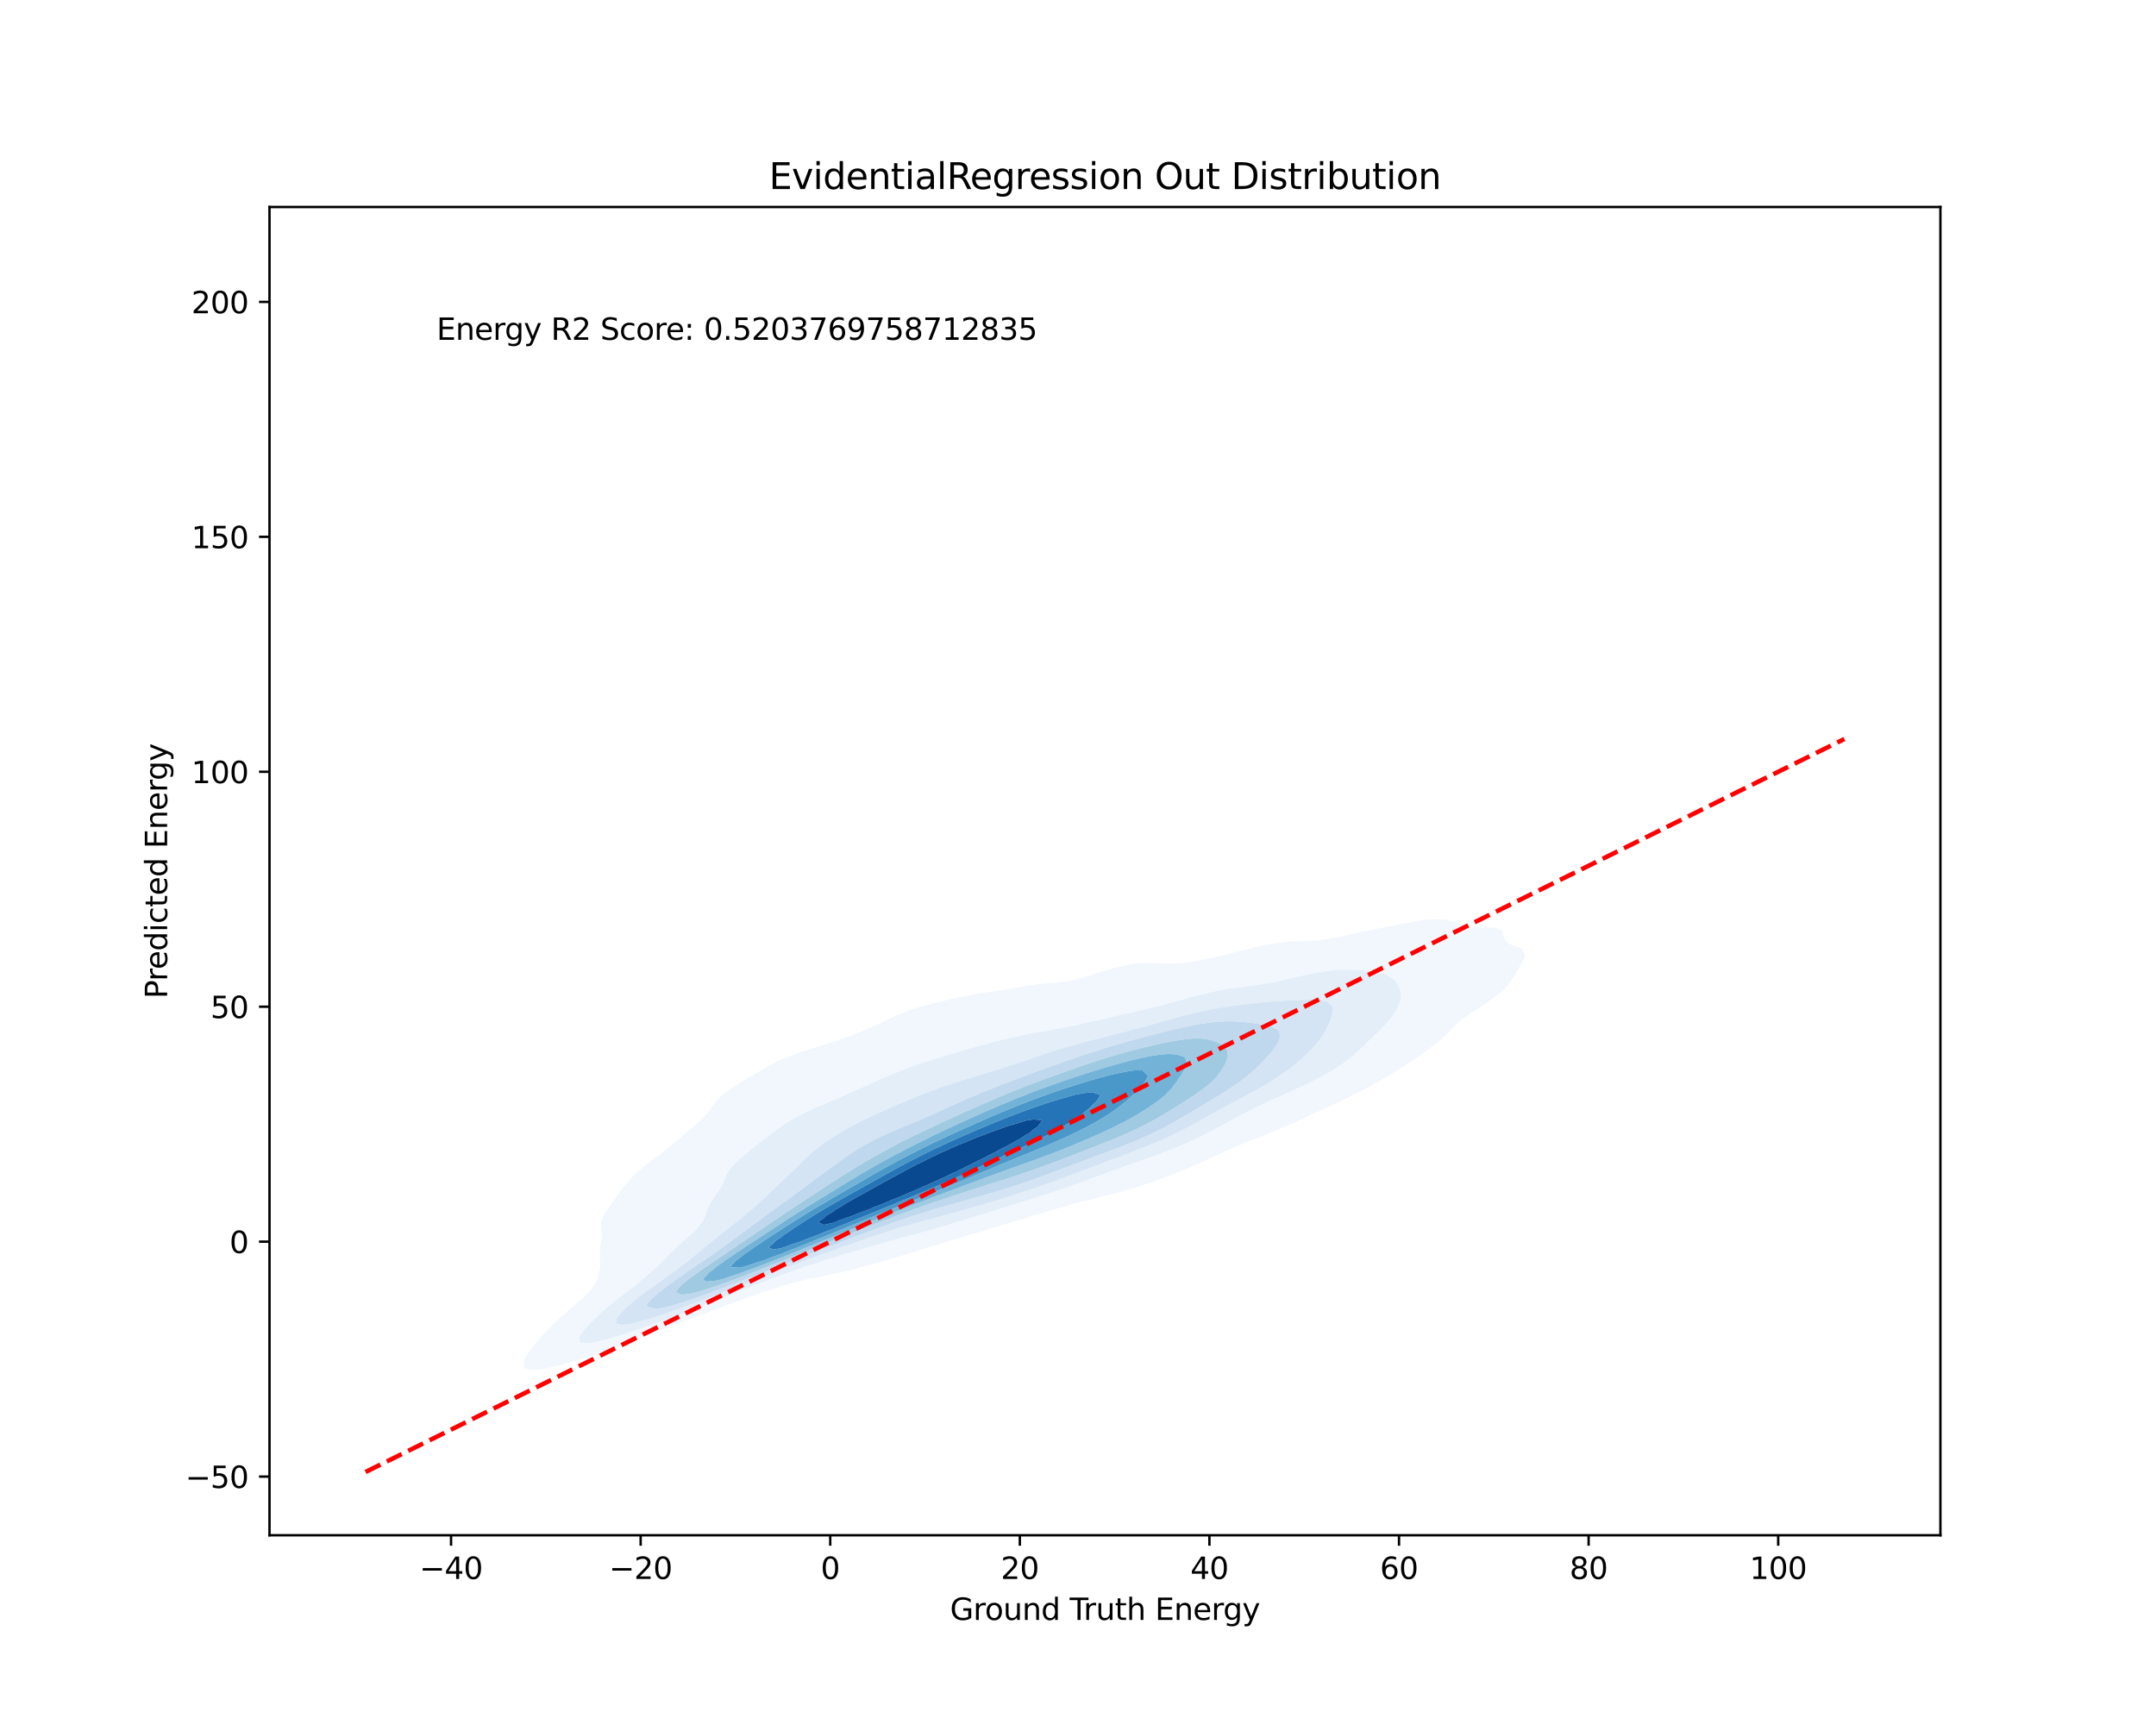 <?xml version="1.0" encoding="utf-8" standalone="no"?>
<!DOCTYPE svg PUBLIC "-//W3C//DTD SVG 1.1//EN"
  "http://www.w3.org/Graphics/SVG/1.1/DTD/svg11.dtd">
<svg xmlns:xlink="http://www.w3.org/1999/xlink" width="720pt" height="576pt" viewBox="0 0 720 576" xmlns="http://www.w3.org/2000/svg" version="1.1">
 <defs>
  <style type="text/css">*{stroke-linejoin: round; stroke-linecap: butt}</style>
 </defs>
 <g id="figure_1">
  <g id="patch_1">
   <path d="M 0 576 
L 720 576 
L 720 0 
L 0 0 
z
" style="fill: #ffffff"/>
  </g>
  <g id="axes_1">
   <g id="patch_2">
    <path d="M 90 512.64 
L 648 512.64 
L 648 69.12 
L 90 69.12 
z
" style="fill: #ffffff"/>
   </g>
   <g id="QuadContourSet_1">
    <path d="M 176.925 457.37 
L 179.729 457.36 
L 182.533 456.933 
L 183.199 456.754 
L 185.337 456.295 
L 188.141 455.605 
L 190.945 454.706 
L 191.125 454.636 
L 193.749 453.907 
L 196.553 452.953 
L 197.598 452.518 
L 199.357 452.003 
L 202.161 451.03 
L 203.61 450.399 
L 204.965 449.994 
L 207.769 449.019 
L 209.422 448.281 
L 210.573 447.933 
L 213.377 446.959 
L 215.136 446.163 
L 216.181 445.844 
L 218.985 444.867 
L 220.788 444.045 
L 221.789 443.738 
L 224.593 442.755 
L 226.411 441.926 
L 227.397 441.624 
L 230.201 440.637 
L 232.022 439.808 
L 233.005 439.507 
L 235.809 438.511 
L 237.616 437.69 
L 238.613 437.383 
L 241.417 436.379 
L 243.209 435.572 
L 244.221 435.261 
L 247.025 434.272 
L 248.9 433.454 
L 249.829 433.177 
L 252.633 432.255 
L 254.866 431.335 
L 255.437 431.174 
L 258.241 430.383 
L 261.045 429.367 
L 261.505 429.217 
L 263.849 428.683 
L 266.653 427.957 
L 269.457 427.179 
L 269.792 427.099 
L 272.261 426.66 
L 275.065 426.099 
L 277.869 425.474 
L 279.863 424.981 
L 280.673 424.822 
L 283.477 424.209 
L 286.281 423.494 
L 288.441 422.863 
L 289.085 422.709 
L 291.889 422.002 
L 294.693 421.182 
L 296.048 420.744 
L 297.497 420.37 
L 300.302 419.573 
L 303.106 418.626 
L 303.106 418.626 
L 305.91 417.855 
L 308.714 416.944 
L 309.949 416.508 
L 311.518 416.074 
L 314.322 415.228 
L 316.719 414.39 
L 317.126 414.279 
L 319.93 413.526 
L 322.734 412.634 
L 323.837 412.271 
L 325.538 411.84 
L 328.342 411.051 
L 330.979 410.153 
L 331.146 410.11 
L 333.95 409.38 
L 336.754 408.463 
L 337.946 408.035 
L 339.558 407.609 
L 342.362 406.766 
L 344.745 405.917 
L 345.166 405.808 
L 347.97 405.073 
L 350.774 404.189 
L 351.958 403.799 
L 353.578 403.403 
L 356.382 402.654 
L 359.186 401.798 
L 359.583 401.68 
L 361.99 401.12 
L 364.794 400.406 
L 367.598 399.622 
L 367.809 399.562 
L 370.402 398.962 
L 373.206 398.237 
L 375.811 397.444 
L 376.01 397.392 
L 378.814 396.636 
L 381.618 395.737 
L 382.733 395.326 
L 384.422 394.807 
L 387.226 393.832 
L 388.758 393.207 
L 390.03 392.765 
L 392.834 391.685 
L 394.189 391.089 
L 395.638 390.525 
L 398.442 389.312 
L 399.183 388.971 
L 401.246 388.096 
L 403.851 386.853 
L 404.05 386.764 
L 406.854 385.532 
L 408.539 384.735 
L 409.658 384.249 
L 412.462 382.987 
L 413.305 382.616 
L 415.266 381.852 
L 418.07 380.629 
L 418.389 380.498 
L 420.874 379.617 
L 423.678 378.403 
L 423.732 378.38 
L 426.482 377.384 
L 428.909 376.262 
L 429.286 376.119 
L 432.09 374.952 
L 433.692 374.143 
L 434.894 373.652 
L 437.698 372.292 
L 438.209 372.025 
L 440.503 371.049 
L 442.743 369.907 
L 443.307 369.663 
L 446.111 368.401 
L 447.34 367.789 
L 448.915 367.09 
L 451.719 365.673 
L 451.724 365.671 
L 454.523 364.355 
L 456.051 363.552 
L 457.327 362.876 
L 459.871 361.434 
L 460.131 361.281 
L 462.935 359.647 
L 463.493 359.316 
L 465.739 357.952 
L 466.957 357.198 
L 468.543 356.19 
L 470.265 355.08 
L 471.347 354.361 
L 473.414 352.961 
L 474.151 352.448 
L 476.407 350.843 
L 476.955 350.433 
L 479.236 348.725 
L 479.759 348.285 
L 481.804 346.607 
L 482.563 345.861 
L 483.999 344.488 
L 485.367 343.07 
L 486.024 342.37 
L 488.171 340.487 
L 488.415 340.252 
L 490.975 338.451 
L 491.38 338.134 
L 493.779 336.608 
L 494.659 336.016 
L 496.583 334.744 
L 497.891 333.897 
L 499.387 332.743 
L 500.745 331.779 
L 502.191 330.354 
L 502.974 329.661 
L 504.587 327.543 
L 504.995 326.872 
L 505.916 325.424 
L 507.21 323.306 
L 507.799 322.281 
L 508.46 321.188 
L 509.275 319.07 
L 508.557 316.952 
L 507.799 316.497 
L 504.995 315.557 
L 503.332 314.833 
L 502.191 313.089 
L 502.066 312.715 
L 501.664 310.597 
L 499.387 309.824 
L 496.583 309.666 
L 493.779 309.599 
L 490.975 309.32 
L 488.171 308.589 
L 487.866 308.479 
L 485.367 307.684 
L 482.563 307.087 
L 479.759 306.896 
L 476.955 307.045 
L 474.151 307.404 
L 471.347 307.888 
L 468.543 308.474 
L 468.52 308.479 
L 465.739 308.989 
L 462.935 309.505 
L 460.131 310.072 
L 457.822 310.597 
L 457.327 310.684 
L 454.523 311.208 
L 451.719 311.838 
L 448.915 312.56 
L 448.268 312.715 
L 446.111 313.116 
L 443.307 313.596 
L 440.503 313.963 
L 437.698 314.164 
L 434.894 314.255 
L 432.09 314.353 
L 429.286 314.558 
L 427.24 314.833 
L 426.482 314.91 
L 423.678 315.338 
L 420.874 315.895 
L 418.07 316.591 
L 416.849 316.952 
L 415.266 317.299 
L 412.462 317.952 
L 409.658 318.687 
L 408.271 319.07 
L 406.854 319.364 
L 404.05 319.918 
L 401.246 320.493 
L 398.442 321.07 
L 397.696 321.188 
L 395.638 321.447 
L 392.834 321.683 
L 390.03 321.755 
L 387.226 321.645 
L 384.422 321.504 
L 381.618 321.543 
L 378.814 321.821 
L 376.01 322.295 
L 373.206 322.938 
L 371.874 323.306 
L 370.402 323.707 
L 367.598 324.566 
L 365.042 325.424 
L 364.794 325.503 
L 361.99 326.338 
L 359.186 327.15 
L 357.227 327.543 
L 356.382 327.699 
L 353.578 328.017 
L 350.774 328.255 
L 347.97 328.517 
L 345.166 328.849 
L 342.362 329.261 
L 340.072 329.661 
L 339.558 329.749 
L 336.754 330.221 
L 333.95 330.685 
L 331.146 331.147 
L 328.342 331.573 
L 326.968 331.779 
L 325.538 332.022 
L 322.734 332.58 
L 319.93 333.141 
L 317.126 333.715 
L 316.329 333.897 
L 314.322 334.383 
L 311.518 335.057 
L 308.714 335.802 
L 307.998 336.016 
L 305.91 336.628 
L 303.106 337.589 
L 301.754 338.134 
L 300.302 338.684 
L 297.497 339.944 
L 296.886 340.252 
L 294.693 341.216 
L 292.412 342.37 
L 291.889 342.589 
L 289.085 343.8 
L 287.611 344.488 
L 286.281 344.987 
L 283.477 346.062 
L 282.109 346.607 
L 280.673 347.08 
L 277.869 348.007 
L 275.812 348.725 
L 275.065 348.954 
L 272.261 349.776 
L 269.457 350.71 
L 269.035 350.843 
L 266.653 351.562 
L 263.849 352.617 
L 263.012 352.961 
L 261.045 353.742 
L 258.43 355.08 
L 258.241 355.165 
L 255.437 356.634 
L 254.533 357.198 
L 252.633 358.22 
L 250.837 359.316 
L 249.829 359.902 
L 247.272 361.434 
L 247.025 361.602 
L 244.221 363.394 
L 243.961 363.552 
L 241.417 365.483 
L 241.13 365.671 
L 239.01 367.789 
L 238.613 368.386 
L 237.505 369.907 
L 236.004 372.025 
L 235.809 372.209 
L 233.921 374.143 
L 233.005 374.913 
L 231.525 376.262 
L 230.201 377.341 
L 228.99 378.38 
L 227.397 379.696 
L 226.45 380.498 
L 224.593 382.035 
L 223.904 382.616 
L 221.789 384.295 
L 221.249 384.735 
L 218.985 386.452 
L 218.47 386.853 
L 216.181 388.613 
L 215.716 388.971 
L 213.377 390.932 
L 213.183 391.089 
L 210.969 393.207 
L 210.573 393.68 
L 209.075 395.326 
L 207.769 397.018 
L 207.42 397.444 
L 205.89 399.562 
L 204.965 400.905 
L 204.435 401.68 
L 202.915 403.799 
L 202.161 404.987 
L 201.522 405.917 
L 200.685 408.035 
L 200.799 410.153 
L 201.021 412.271 
L 200.762 414.39 
L 200.412 416.508 
L 200.268 418.626 
L 200.369 420.744 
L 200.381 422.863 
L 200.078 424.981 
L 199.48 427.099 
L 199.357 427.323 
L 198.315 429.217 
L 196.782 431.335 
L 196.553 431.549 
L 194.616 433.454 
L 193.749 434.187 
L 192.174 435.572 
L 190.945 436.603 
L 189.642 437.69 
L 188.141 439.036 
L 187.225 439.808 
L 185.337 441.661 
L 185.038 441.926 
L 182.947 444.045 
L 182.533 444.503 
L 180.897 446.163 
L 179.729 447.519 
L 179.02 448.281 
L 177.345 450.399 
L 176.925 451.061 
L 175.883 452.518 
L 174.874 454.636 
L 175.113 456.754 
z
M 193.603 448.281 
L 193.513 446.163 
L 193.749 445.896 
L 195.12 444.045 
L 196.553 442.562 
L 197.099 441.926 
L 199.234 439.808 
L 199.357 439.695 
L 201.447 437.69 
L 202.161 437.091 
L 203.927 435.572 
L 204.965 434.759 
L 206.631 433.454 
L 207.769 432.578 
L 209.419 431.335 
L 210.573 430.419 
L 212.142 429.217 
L 213.377 428.183 
L 214.721 427.099 
L 216.181 425.812 
L 217.158 424.981 
L 218.985 423.296 
L 219.471 422.863 
L 221.652 420.744 
L 221.789 420.604 
L 223.715 418.626 
L 224.593 417.776 
L 225.897 416.508 
L 227.397 415.151 
L 228.247 414.39 
L 230.201 412.656 
L 230.651 412.271 
L 232.857 410.153 
L 233.005 409.946 
L 234.477 408.035 
L 235.581 405.917 
L 235.809 405.24 
L 236.29 403.799 
L 237.255 401.68 
L 238.613 399.673 
L 238.688 399.562 
L 240.167 397.444 
L 241.37 395.326 
L 241.417 395.195 
L 242.154 393.207 
L 243.26 391.089 
L 244.221 389.943 
L 245.017 388.971 
L 247.025 387.061 
L 247.249 386.853 
L 249.742 384.735 
L 249.829 384.659 
L 252.361 382.616 
L 252.633 382.387 
L 255.03 380.498 
L 255.437 380.174 
L 257.751 378.38 
L 258.241 378.028 
L 260.637 376.262 
L 261.045 376.007 
L 263.849 374.172 
L 263.892 374.143 
L 266.653 372.721 
L 267.88 372.025 
L 269.457 371.297 
L 272.261 369.932 
L 272.311 369.907 
L 275.065 368.775 
L 277.264 367.789 
L 277.869 367.542 
L 280.673 366.366 
L 282.184 365.671 
L 283.477 365.126 
L 286.281 363.874 
L 286.942 363.552 
L 289.085 362.592 
L 291.622 361.434 
L 291.889 361.315 
L 294.693 360.065 
L 296.425 359.316 
L 297.497 358.855 
L 300.302 357.73 
L 301.699 357.198 
L 303.106 356.648 
L 305.91 355.657 
L 307.654 355.08 
L 308.714 354.705 
L 311.518 353.796 
L 314.274 352.961 
L 314.322 352.945 
L 317.126 352.068 
L 319.93 351.251 
L 321.365 350.843 
L 322.734 350.427 
L 325.538 349.637 
L 328.342 348.862 
L 328.869 348.725 
L 331.146 348.118 
L 333.95 347.4 
L 336.754 346.703 
L 337.191 346.607 
L 339.558 346.08 
L 342.362 345.478 
L 345.166 344.92 
L 347.916 344.488 
L 347.97 344.479 
L 350.774 343.969 
L 353.578 343.413 
L 356.382 342.892 
L 359.186 342.398 
L 359.318 342.37 
L 361.99 341.687 
L 364.794 341.044 
L 367.598 340.442 
L 368.485 340.252 
L 370.402 339.767 
L 373.206 339.11 
L 376.01 338.491 
L 377.764 338.134 
L 378.814 337.879 
L 381.618 337.195 
L 384.422 336.524 
L 386.744 336.016 
L 387.226 335.884 
L 390.03 335.06 
L 392.834 334.321 
L 394.637 333.897 
L 395.638 333.59 
L 398.442 332.767 
L 401.246 332.093 
L 402.761 331.779 
L 404.05 331.424 
L 406.854 330.764 
L 409.658 330.251 
L 412.462 329.864 
L 414.348 329.661 
L 415.266 329.528 
L 418.07 329.137 
L 420.874 328.721 
L 423.678 328.265 
L 426.482 327.757 
L 427.5 327.543 
L 429.286 327.111 
L 432.09 326.46 
L 434.894 325.828 
L 436.746 325.424 
L 437.698 325.202 
L 440.503 324.668 
L 443.307 324.23 
L 446.111 323.922 
L 448.915 323.792 
L 451.719 323.826 
L 454.523 323.974 
L 457.327 324.233 
L 460.131 324.674 
L 462.935 325.424 
L 462.935 325.424 
L 465.739 327.338 
L 465.961 327.543 
L 467.261 329.661 
L 467.913 331.779 
L 467.734 333.897 
L 466.915 336.016 
L 465.739 338.134 
L 465.739 338.134 
L 464.302 340.252 
L 462.935 341.791 
L 462.444 342.37 
L 460.274 344.488 
L 460.131 344.62 
L 458.058 346.607 
L 457.327 347.305 
L 455.909 348.725 
L 454.523 350.046 
L 453.731 350.843 
L 451.719 352.588 
L 451.314 352.961 
L 448.915 354.769 
L 448.523 355.08 
L 446.111 356.668 
L 445.318 357.198 
L 443.307 358.381 
L 441.66 359.316 
L 440.503 359.934 
L 437.698 361.325 
L 437.482 361.434 
L 434.894 362.688 
L 432.963 363.552 
L 432.09 363.959 
L 429.286 365.218 
L 428.256 365.671 
L 426.482 366.512 
L 423.678 367.718 
L 423.522 367.789 
L 420.874 369.113 
L 419.13 369.907 
L 418.07 370.459 
L 415.266 371.854 
L 414.922 372.025 
L 412.462 373.398 
L 411.049 374.143 
L 409.658 374.918 
L 407.147 376.262 
L 406.854 376.417 
L 404.05 377.922 
L 403.148 378.38 
L 401.246 379.347 
L 398.755 380.498 
L 398.442 380.648 
L 395.638 381.942 
L 393.974 382.616 
L 392.834 383.123 
L 390.03 384.251 
L 388.675 384.735 
L 387.226 385.328 
L 384.422 386.356 
L 382.903 386.853 
L 381.618 387.35 
L 378.814 388.359 
L 376.912 388.971 
L 376.01 389.317 
L 373.206 390.366 
L 371.037 391.089 
L 370.402 391.338 
L 367.598 392.424 
L 365.306 393.207 
L 364.794 393.409 
L 361.99 394.485 
L 359.459 395.326 
L 359.186 395.429 
L 356.382 396.466 
L 353.578 397.352 
L 353.285 397.444 
L 350.774 398.341 
L 347.97 399.214 
L 346.796 399.562 
L 345.166 400.13 
L 342.362 401.024 
L 340.049 401.68 
L 339.558 401.851 
L 336.754 402.793 
L 333.95 403.599 
L 333.242 403.799 
L 331.146 404.524 
L 328.342 405.376 
L 326.42 405.917 
L 325.538 406.224 
L 322.734 407.131 
L 319.93 407.93 
L 319.55 408.035 
L 317.126 408.839 
L 314.322 409.655 
L 312.455 410.153 
L 311.518 410.454 
L 308.714 411.278 
L 305.91 412.016 
L 304.883 412.271 
L 303.106 412.798 
L 300.302 413.577 
L 297.497 414.285 
L 297.082 414.39 
L 294.693 415.118 
L 291.889 415.916 
L 289.547 416.508 
L 289.085 416.653 
L 286.281 417.569 
L 283.477 418.344 
L 282.413 418.626 
L 280.673 419.223 
L 277.869 420.107 
L 275.458 420.744 
L 275.065 420.882 
L 272.261 421.91 
L 269.457 422.725 
L 269.001 422.863 
L 266.653 423.798 
L 263.849 424.711 
L 262.989 424.981 
L 261.045 425.794 
L 258.241 426.774 
L 257.234 427.099 
L 255.437 427.881 
L 252.633 428.892 
L 251.646 429.217 
L 249.829 430.03 
L 247.025 431.047 
L 246.163 431.335 
L 244.221 432.218 
L 241.417 433.222 
L 240.73 433.454 
L 238.613 434.415 
L 235.809 435.395 
L 235.286 435.572 
L 233.005 436.592 
L 230.201 437.552 
L 229.789 437.69 
L 227.397 438.735 
L 224.593 439.682 
L 224.213 439.808 
L 221.789 440.832 
L 218.985 441.77 
L 218.504 441.926 
L 216.181 442.861 
L 213.377 443.781 
L 212.539 444.045 
L 210.573 444.785 
L 207.769 445.657 
L 206.064 446.163 
L 204.965 446.541 
L 202.161 447.292 
L 199.357 447.951 
L 197.56 448.281 
L 196.553 448.462 
L 193.749 448.338 
z
" clip-path="url(#pc912e55caf)" style="fill: #f1f7fd"/>
    <path d="M 193.749 448.338 
L 196.553 448.462 
L 197.56 448.281 
L 199.357 447.951 
L 202.161 447.292 
L 204.965 446.541 
L 206.064 446.163 
L 207.769 445.657 
L 210.573 444.785 
L 212.539 444.045 
L 213.377 443.781 
L 216.181 442.861 
L 218.504 441.926 
L 218.985 441.77 
L 221.789 440.832 
L 224.213 439.808 
L 224.593 439.682 
L 227.397 438.735 
L 229.789 437.69 
L 230.201 437.552 
L 233.005 436.592 
L 235.286 435.572 
L 235.809 435.395 
L 238.613 434.415 
L 240.73 433.454 
L 241.417 433.222 
L 244.221 432.218 
L 246.163 431.335 
L 247.025 431.047 
L 249.829 430.03 
L 251.646 429.217 
L 252.633 428.892 
L 255.437 427.881 
L 257.234 427.099 
L 258.241 426.774 
L 261.045 425.794 
L 262.989 424.981 
L 263.849 424.711 
L 266.653 423.798 
L 269.001 422.863 
L 269.457 422.725 
L 272.261 421.91 
L 275.065 420.882 
L 275.458 420.744 
L 277.869 420.107 
L 280.673 419.223 
L 282.413 418.626 
L 283.477 418.344 
L 286.281 417.569 
L 289.085 416.653 
L 289.547 416.508 
L 291.889 415.916 
L 294.693 415.118 
L 297.082 414.39 
L 297.497 414.285 
L 300.302 413.577 
L 303.106 412.798 
L 304.883 412.271 
L 305.91 412.016 
L 308.714 411.278 
L 311.518 410.454 
L 312.455 410.153 
L 314.322 409.655 
L 317.126 408.839 
L 319.55 408.035 
L 319.93 407.93 
L 322.734 407.131 
L 325.538 406.224 
L 326.42 405.917 
L 328.342 405.376 
L 331.146 404.524 
L 333.242 403.799 
L 333.95 403.599 
L 336.754 402.793 
L 339.558 401.851 
L 340.049 401.68 
L 342.362 401.024 
L 345.166 400.13 
L 346.796 399.562 
L 347.97 399.214 
L 350.774 398.341 
L 353.285 397.444 
L 353.578 397.352 
L 356.382 396.466 
L 359.186 395.429 
L 359.459 395.326 
L 361.99 394.485 
L 364.794 393.409 
L 365.306 393.207 
L 367.598 392.424 
L 370.402 391.338 
L 371.037 391.089 
L 373.206 390.366 
L 376.01 389.317 
L 376.912 388.971 
L 378.814 388.359 
L 381.618 387.35 
L 382.903 386.853 
L 384.422 386.356 
L 387.226 385.328 
L 388.675 384.735 
L 390.03 384.251 
L 392.834 383.123 
L 393.974 382.616 
L 395.638 381.942 
L 398.442 380.648 
L 398.755 380.498 
L 401.246 379.347 
L 403.148 378.38 
L 404.05 377.922 
L 406.854 376.417 
L 407.147 376.262 
L 409.658 374.918 
L 411.049 374.143 
L 412.462 373.398 
L 414.922 372.025 
L 415.266 371.854 
L 418.07 370.459 
L 419.13 369.907 
L 420.874 369.113 
L 423.522 367.789 
L 423.678 367.718 
L 426.482 366.512 
L 428.256 365.671 
L 429.286 365.218 
L 432.09 363.959 
L 432.963 363.552 
L 434.894 362.688 
L 437.482 361.434 
L 437.698 361.325 
L 440.503 359.934 
L 441.66 359.316 
L 443.307 358.381 
L 445.318 357.198 
L 446.111 356.668 
L 448.523 355.08 
L 448.915 354.769 
L 451.314 352.961 
L 451.719 352.588 
L 453.731 350.843 
L 454.523 350.046 
L 455.909 348.725 
L 457.327 347.305 
L 458.058 346.607 
L 460.131 344.62 
L 460.274 344.488 
L 462.444 342.37 
L 462.935 341.791 
L 464.302 340.252 
L 465.739 338.134 
L 465.739 338.134 
L 466.915 336.016 
L 467.734 333.897 
L 467.913 331.779 
L 467.261 329.661 
L 465.961 327.543 
L 465.739 327.338 
L 462.935 325.424 
L 462.935 325.424 
L 460.131 324.674 
L 457.327 324.233 
L 454.523 323.974 
L 451.719 323.826 
L 448.915 323.792 
L 446.111 323.922 
L 443.307 324.23 
L 440.503 324.668 
L 437.698 325.202 
L 436.746 325.424 
L 434.894 325.828 
L 432.09 326.46 
L 429.286 327.111 
L 427.5 327.543 
L 426.482 327.757 
L 423.678 328.265 
L 420.874 328.721 
L 418.07 329.137 
L 415.266 329.528 
L 414.348 329.661 
L 412.462 329.864 
L 409.658 330.251 
L 406.854 330.764 
L 404.05 331.424 
L 402.761 331.779 
L 401.246 332.093 
L 398.442 332.767 
L 395.638 333.59 
L 394.637 333.897 
L 392.834 334.321 
L 390.03 335.06 
L 387.226 335.884 
L 386.744 336.016 
L 384.422 336.524 
L 381.618 337.195 
L 378.814 337.879 
L 377.764 338.134 
L 376.01 338.491 
L 373.206 339.11 
L 370.402 339.767 
L 368.485 340.252 
L 367.598 340.442 
L 364.794 341.044 
L 361.99 341.687 
L 359.318 342.37 
L 359.186 342.398 
L 356.382 342.892 
L 353.578 343.413 
L 350.774 343.969 
L 347.97 344.479 
L 347.916 344.488 
L 345.166 344.92 
L 342.362 345.478 
L 339.558 346.08 
L 337.191 346.607 
L 336.754 346.703 
L 333.95 347.4 
L 331.146 348.118 
L 328.869 348.725 
L 328.342 348.862 
L 325.538 349.637 
L 322.734 350.427 
L 321.365 350.843 
L 319.93 351.251 
L 317.126 352.068 
L 314.322 352.945 
L 314.274 352.961 
L 311.518 353.796 
L 308.714 354.705 
L 307.654 355.08 
L 305.91 355.657 
L 303.106 356.648 
L 301.699 357.198 
L 300.302 357.73 
L 297.497 358.855 
L 296.425 359.316 
L 294.693 360.065 
L 291.889 361.315 
L 291.622 361.434 
L 289.085 362.592 
L 286.942 363.552 
L 286.281 363.874 
L 283.477 365.126 
L 282.184 365.671 
L 280.673 366.366 
L 277.869 367.542 
L 277.264 367.789 
L 275.065 368.775 
L 272.311 369.907 
L 272.261 369.932 
L 269.457 371.297 
L 267.88 372.025 
L 266.653 372.721 
L 263.892 374.143 
L 263.849 374.172 
L 261.045 376.007 
L 260.637 376.262 
L 258.241 378.028 
L 257.751 378.38 
L 255.437 380.174 
L 255.03 380.498 
L 252.633 382.387 
L 252.361 382.616 
L 249.829 384.659 
L 249.742 384.735 
L 247.249 386.853 
L 247.025 387.061 
L 245.017 388.971 
L 244.221 389.943 
L 243.26 391.089 
L 242.154 393.207 
L 241.417 395.195 
L 241.37 395.326 
L 240.167 397.444 
L 238.688 399.562 
L 238.613 399.673 
L 237.255 401.68 
L 236.29 403.799 
L 235.809 405.24 
L 235.581 405.917 
L 234.477 408.035 
L 233.005 409.946 
L 232.857 410.153 
L 230.651 412.271 
L 230.201 412.656 
L 228.247 414.39 
L 227.397 415.151 
L 225.897 416.508 
L 224.593 417.776 
L 223.715 418.626 
L 221.789 420.604 
L 221.652 420.744 
L 219.471 422.863 
L 218.985 423.296 
L 217.158 424.981 
L 216.181 425.812 
L 214.721 427.099 
L 213.377 428.183 
L 212.142 429.217 
L 210.573 430.419 
L 209.419 431.335 
L 207.769 432.578 
L 206.631 433.454 
L 204.965 434.759 
L 203.927 435.572 
L 202.161 437.091 
L 201.447 437.69 
L 199.357 439.695 
L 199.234 439.808 
L 197.099 441.926 
L 196.553 442.562 
L 195.12 444.045 
L 193.749 445.896 
L 193.513 446.163 
L 193.603 448.281 
z
M 205.565 441.926 
L 206.17 439.808 
L 207.769 437.988 
L 207.983 437.69 
L 210.271 435.572 
L 210.573 435.336 
L 212.876 433.454 
L 213.377 433.081 
L 215.706 431.335 
L 216.181 430.985 
L 218.648 429.217 
L 218.985 428.964 
L 221.607 427.099 
L 221.789 426.958 
L 224.532 424.981 
L 224.593 424.932 
L 227.397 422.863 
L 227.397 422.863 
L 230.165 420.744 
L 230.201 420.714 
L 232.8 418.626 
L 233.005 418.45 
L 235.336 416.508 
L 235.809 416.112 
L 237.885 414.39 
L 238.613 413.807 
L 240.53 412.271 
L 241.417 411.576 
L 243.244 410.153 
L 244.221 409.375 
L 245.944 408.035 
L 247.025 407.137 
L 248.561 405.917 
L 249.829 404.817 
L 251.072 403.799 
L 252.633 402.391 
L 253.472 401.68 
L 255.437 399.854 
L 255.769 399.562 
L 257.971 397.444 
L 258.241 397.187 
L 260.169 395.326 
L 261.045 394.506 
L 262.428 393.207 
L 263.849 391.852 
L 264.66 391.089 
L 266.653 389.13 
L 266.818 388.971 
L 268.947 386.853 
L 269.457 386.403 
L 271.278 384.735 
L 272.261 383.966 
L 273.929 382.616 
L 275.065 381.818 
L 276.924 380.498 
L 277.869 379.89 
L 280.269 378.38 
L 280.673 378.137 
L 283.477 376.543 
L 283.996 376.262 
L 286.281 375.048 
L 288.105 374.143 
L 289.085 373.645 
L 291.889 372.333 
L 292.58 372.025 
L 294.693 371.046 
L 297.311 369.907 
L 297.497 369.819 
L 300.302 368.595 
L 302.239 367.789 
L 303.106 367.403 
L 305.91 366.25 
L 307.378 365.671 
L 308.714 365.124 
L 311.518 364.073 
L 312.966 363.552 
L 314.322 363.058 
L 317.126 362.111 
L 319.249 361.434 
L 319.93 361.212 
L 322.734 360.324 
L 325.538 359.494 
L 326.125 359.316 
L 328.342 358.621 
L 331.146 357.767 
L 333.022 357.198 
L 333.95 356.899 
L 336.754 355.975 
L 339.558 355.081 
L 339.562 355.08 
L 342.362 354.098 
L 345.166 353.157 
L 345.766 352.961 
L 347.97 352.199 
L 350.774 351.275 
L 352.201 350.843 
L 353.578 350.404 
L 356.382 349.545 
L 359.186 348.793 
L 359.451 348.725 
L 361.99 348.002 
L 364.794 347.262 
L 367.598 346.618 
L 367.644 346.607 
L 370.402 345.829 
L 373.206 345.113 
L 375.892 344.488 
L 376.01 344.455 
L 378.814 343.634 
L 381.618 342.901 
L 383.74 342.37 
L 384.422 342.164 
L 387.226 341.342 
L 390.03 340.599 
L 391.387 340.252 
L 392.834 339.816 
L 395.638 339.052 
L 398.442 338.375 
L 399.543 338.134 
L 401.246 337.701 
L 404.05 337.101 
L 406.854 336.598 
L 409.658 336.164 
L 410.738 336.016 
L 412.462 335.751 
L 415.266 335.384 
L 418.07 335.055 
L 420.874 334.756 
L 423.678 334.492 
L 426.482 334.283 
L 429.286 334.126 
L 432.09 333.997 
L 434.363 333.897 
L 434.894 333.872 
L 437.698 333.783 
L 440.503 333.838 
L 440.972 333.897 
L 443.307 334.501 
L 444.975 336.016 
L 445.075 338.134 
L 444.478 340.252 
L 443.551 342.37 
L 443.307 342.82 
L 442.47 344.488 
L 441.115 346.607 
L 440.503 347.361 
L 439.473 348.725 
L 437.698 350.638 
L 437.518 350.843 
L 435.324 352.961 
L 434.894 353.328 
L 432.896 355.08 
L 432.09 355.703 
L 430.214 357.198 
L 429.286 357.841 
L 427.231 359.316 
L 426.482 359.778 
L 423.901 361.434 
L 423.678 361.558 
L 420.874 363.194 
L 420.282 363.552 
L 418.07 364.75 
L 416.421 365.671 
L 415.266 366.272 
L 412.462 367.76 
L 412.411 367.789 
L 409.658 369.267 
L 408.482 369.907 
L 406.854 370.801 
L 404.6 372.025 
L 404.05 372.336 
L 401.246 373.893 
L 400.796 374.143 
L 398.442 375.466 
L 396.952 376.262 
L 395.638 376.963 
L 392.834 378.351 
L 392.775 378.38 
L 390.03 379.718 
L 388.268 380.498 
L 387.226 380.966 
L 384.422 382.147 
L 383.245 382.616 
L 381.618 383.297 
L 378.814 384.37 
L 377.829 384.735 
L 376.01 385.465 
L 373.206 386.497 
L 372.214 386.853 
L 370.402 387.572 
L 367.598 388.605 
L 366.578 388.971 
L 364.794 389.681 
L 361.99 390.722 
L 360.973 391.089 
L 359.186 391.795 
L 356.382 392.828 
L 355.326 393.207 
L 353.578 393.878 
L 350.774 394.887 
L 349.518 395.326 
L 347.97 395.896 
L 345.166 396.868 
L 343.431 397.444 
L 342.362 397.819 
L 339.558 398.75 
L 336.94 399.562 
L 336.754 399.624 
L 333.95 400.522 
L 331.146 401.351 
L 329.992 401.68 
L 328.342 402.191 
L 325.538 403.005 
L 322.734 403.773 
L 322.639 403.799 
L 319.93 404.589 
L 317.126 405.355 
L 314.909 405.917 
L 314.322 406.086 
L 311.518 406.877 
L 308.714 407.616 
L 307.033 408.035 
L 305.91 408.365 
L 303.106 409.211 
L 300.302 409.981 
L 299.693 410.153 
L 297.497 410.907 
L 294.693 411.803 
L 293.138 412.271 
L 291.889 412.728 
L 289.085 413.723 
L 286.933 414.39 
L 286.281 414.636 
L 283.477 415.694 
L 280.851 416.508 
L 280.673 416.576 
L 277.869 417.684 
L 275.065 418.57 
L 274.897 418.626 
L 272.261 419.703 
L 269.457 420.627 
L 269.113 420.744 
L 266.653 421.781 
L 263.849 422.737 
L 263.491 422.863 
L 261.045 423.922 
L 258.241 424.892 
L 257.99 424.981 
L 255.437 426.103 
L 252.633 427.069 
L 252.548 427.099 
L 249.829 428.297 
L 247.162 429.217 
L 247.025 429.279 
L 244.221 430.489 
L 241.782 431.335 
L 241.417 431.498 
L 238.613 432.66 
L 236.321 433.454 
L 235.809 433.678 
L 233.005 434.789 
L 230.714 435.572 
L 230.201 435.79 
L 227.397 436.847 
L 224.885 437.69 
L 224.593 437.809 
L 221.789 438.801 
L 218.985 439.705 
L 218.64 439.808 
L 216.181 440.587 
L 213.377 441.342 
L 211.161 441.926 
L 210.573 442.081 
L 207.769 442.393 
z
" clip-path="url(#pc912e55caf)" style="fill: #e3eef9"/>
    <path d="M 207.769 442.393 
L 210.573 442.081 
L 211.161 441.926 
L 213.377 441.342 
L 216.181 440.587 
L 218.64 439.808 
L 218.985 439.705 
L 221.789 438.801 
L 224.593 437.809 
L 224.885 437.69 
L 227.397 436.847 
L 230.201 435.79 
L 230.714 435.572 
L 233.005 434.789 
L 235.809 433.678 
L 236.321 433.454 
L 238.613 432.66 
L 241.417 431.498 
L 241.782 431.335 
L 244.221 430.489 
L 247.025 429.279 
L 247.162 429.217 
L 249.829 428.297 
L 252.548 427.099 
L 252.633 427.069 
L 255.437 426.103 
L 257.99 424.981 
L 258.241 424.892 
L 261.045 423.922 
L 263.491 422.863 
L 263.849 422.737 
L 266.653 421.781 
L 269.113 420.744 
L 269.457 420.627 
L 272.261 419.703 
L 274.897 418.626 
L 275.065 418.57 
L 277.869 417.684 
L 280.673 416.576 
L 280.851 416.508 
L 283.477 415.694 
L 286.281 414.636 
L 286.933 414.39 
L 289.085 413.723 
L 291.889 412.728 
L 293.138 412.271 
L 294.693 411.803 
L 297.497 410.907 
L 299.693 410.153 
L 300.302 409.981 
L 303.106 409.211 
L 305.91 408.365 
L 307.033 408.035 
L 308.714 407.616 
L 311.518 406.877 
L 314.322 406.086 
L 314.909 405.917 
L 317.126 405.355 
L 319.93 404.589 
L 322.639 403.799 
L 322.734 403.773 
L 325.538 403.005 
L 328.342 402.191 
L 329.992 401.68 
L 331.146 401.351 
L 333.95 400.522 
L 336.754 399.624 
L 336.94 399.562 
L 339.558 398.75 
L 342.362 397.819 
L 343.431 397.444 
L 345.166 396.868 
L 347.97 395.896 
L 349.518 395.326 
L 350.774 394.887 
L 353.578 393.878 
L 355.326 393.207 
L 356.382 392.828 
L 359.186 391.795 
L 360.973 391.089 
L 361.99 390.722 
L 364.794 389.681 
L 366.578 388.971 
L 367.598 388.605 
L 370.402 387.572 
L 372.214 386.853 
L 373.206 386.497 
L 376.01 385.465 
L 377.829 384.735 
L 378.814 384.37 
L 381.618 383.297 
L 383.245 382.616 
L 384.422 382.147 
L 387.226 380.966 
L 388.268 380.498 
L 390.03 379.718 
L 392.775 378.38 
L 392.834 378.351 
L 395.638 376.963 
L 396.952 376.262 
L 398.442 375.466 
L 400.796 374.143 
L 401.246 373.893 
L 404.05 372.336 
L 404.6 372.025 
L 406.854 370.801 
L 408.482 369.907 
L 409.658 369.267 
L 412.411 367.789 
L 412.462 367.76 
L 415.266 366.272 
L 416.421 365.671 
L 418.07 364.75 
L 420.282 363.552 
L 420.874 363.194 
L 423.678 361.558 
L 423.901 361.434 
L 426.482 359.778 
L 427.231 359.316 
L 429.286 357.841 
L 430.214 357.198 
L 432.09 355.703 
L 432.896 355.08 
L 434.894 353.328 
L 435.324 352.961 
L 437.518 350.843 
L 437.698 350.638 
L 439.473 348.725 
L 440.503 347.361 
L 441.115 346.607 
L 442.47 344.488 
L 443.307 342.82 
L 443.551 342.37 
L 444.478 340.252 
L 445.075 338.134 
L 444.975 336.016 
L 443.307 334.501 
L 440.972 333.897 
L 440.503 333.838 
L 437.698 333.783 
L 434.894 333.872 
L 434.363 333.897 
L 432.09 333.997 
L 429.286 334.126 
L 426.482 334.283 
L 423.678 334.492 
L 420.874 334.756 
L 418.07 335.055 
L 415.266 335.384 
L 412.462 335.751 
L 410.738 336.016 
L 409.658 336.164 
L 406.854 336.598 
L 404.05 337.101 
L 401.246 337.701 
L 399.543 338.134 
L 398.442 338.375 
L 395.638 339.052 
L 392.834 339.816 
L 391.387 340.252 
L 390.03 340.599 
L 387.226 341.342 
L 384.422 342.164 
L 383.74 342.37 
L 381.618 342.901 
L 378.814 343.634 
L 376.01 344.455 
L 375.892 344.488 
L 373.206 345.113 
L 370.402 345.829 
L 367.644 346.607 
L 367.598 346.618 
L 364.794 347.262 
L 361.99 348.002 
L 359.451 348.725 
L 359.186 348.793 
L 356.382 349.545 
L 353.578 350.404 
L 352.201 350.843 
L 350.774 351.275 
L 347.97 352.199 
L 345.766 352.961 
L 345.166 353.157 
L 342.362 354.098 
L 339.562 355.08 
L 339.558 355.081 
L 336.754 355.975 
L 333.95 356.899 
L 333.022 357.198 
L 331.146 357.767 
L 328.342 358.621 
L 326.125 359.316 
L 325.538 359.494 
L 322.734 360.324 
L 319.93 361.212 
L 319.249 361.434 
L 317.126 362.111 
L 314.322 363.058 
L 312.966 363.552 
L 311.518 364.073 
L 308.714 365.124 
L 307.378 365.671 
L 305.91 366.25 
L 303.106 367.403 
L 302.239 367.789 
L 300.302 368.595 
L 297.497 369.819 
L 297.311 369.907 
L 294.693 371.046 
L 292.58 372.025 
L 291.889 372.333 
L 289.085 373.645 
L 288.105 374.143 
L 286.281 375.048 
L 283.996 376.262 
L 283.477 376.543 
L 280.673 378.137 
L 280.269 378.38 
L 277.869 379.89 
L 276.924 380.498 
L 275.065 381.818 
L 273.929 382.616 
L 272.261 383.966 
L 271.278 384.735 
L 269.457 386.403 
L 268.947 386.853 
L 266.818 388.971 
L 266.653 389.13 
L 264.66 391.089 
L 263.849 391.852 
L 262.428 393.207 
L 261.045 394.506 
L 260.169 395.326 
L 258.241 397.187 
L 257.971 397.444 
L 255.769 399.562 
L 255.437 399.854 
L 253.472 401.68 
L 252.633 402.391 
L 251.072 403.799 
L 249.829 404.817 
L 248.561 405.917 
L 247.025 407.137 
L 245.944 408.035 
L 244.221 409.375 
L 243.244 410.153 
L 241.417 411.576 
L 240.53 412.271 
L 238.613 413.807 
L 237.885 414.39 
L 235.809 416.112 
L 235.336 416.508 
L 233.005 418.45 
L 232.8 418.626 
L 230.201 420.714 
L 230.165 420.744 
L 227.397 422.863 
L 227.397 422.863 
L 224.593 424.932 
L 224.532 424.981 
L 221.789 426.958 
L 221.607 427.099 
L 218.985 428.964 
L 218.648 429.217 
L 216.181 430.985 
L 215.706 431.335 
L 213.377 433.081 
L 212.876 433.454 
L 210.573 435.336 
L 210.271 435.572 
L 207.983 437.69 
L 207.769 437.988 
L 206.17 439.808 
L 205.565 441.926 
z
M 215.996 435.572 
L 216.181 435.398 
L 217.861 433.454 
L 218.985 432.558 
L 220.315 431.335 
L 221.789 430.25 
L 223.087 429.217 
L 224.593 428.145 
L 226.029 427.099 
L 227.397 426.133 
L 229.065 424.981 
L 230.201 424.176 
L 232.154 422.863 
L 233.005 422.251 
L 235.258 420.744 
L 235.809 420.337 
L 238.324 418.626 
L 238.613 418.406 
L 241.307 416.508 
L 241.417 416.422 
L 244.205 414.39 
L 244.221 414.377 
L 247.025 412.292 
L 247.055 412.271 
L 249.829 410.21 
L 249.91 410.153 
L 252.633 408.144 
L 252.788 408.035 
L 255.437 406.091 
L 255.687 405.917 
L 258.241 404.052 
L 258.608 403.799 
L 261.045 402.021 
L 261.544 401.68 
L 263.849 399.986 
L 264.469 399.562 
L 266.653 397.927 
L 267.35 397.444 
L 269.457 395.839 
L 270.186 395.326 
L 272.261 393.742 
L 273.019 393.207 
L 275.065 391.663 
L 275.893 391.089 
L 277.869 389.611 
L 278.81 388.971 
L 280.673 387.586 
L 281.766 386.853 
L 283.477 385.617 
L 284.833 384.735 
L 286.281 383.769 
L 288.212 382.616 
L 289.085 382.102 
L 291.889 380.628 
L 292.151 380.498 
L 294.693 379.242 
L 296.713 378.38 
L 297.497 378.029 
L 300.302 376.831 
L 301.743 376.262 
L 303.106 375.664 
L 305.91 374.513 
L 306.827 374.143 
L 308.714 373.266 
L 311.518 372.117 
L 311.737 372.025 
L 314.322 370.76 
L 316.359 369.907 
L 317.126 369.531 
L 319.93 368.242 
L 321.021 367.789 
L 322.734 366.98 
L 325.538 365.824 
L 325.923 365.671 
L 328.342 364.598 
L 331.118 363.552 
L 331.146 363.541 
L 333.95 362.367 
L 336.544 361.434 
L 336.754 361.351 
L 339.558 360.226 
L 342.168 359.316 
L 342.362 359.24 
L 345.166 358.138 
L 347.93 357.198 
L 347.97 357.182 
L 350.774 356.099 
L 353.578 355.162 
L 353.825 355.08 
L 356.382 354.126 
L 359.186 353.203 
L 359.93 352.961 
L 361.99 352.229 
L 364.794 351.324 
L 366.345 350.843 
L 367.598 350.423 
L 370.402 349.548 
L 373.206 348.739 
L 373.256 348.725 
L 376.01 347.9 
L 378.814 347.135 
L 380.824 346.607 
L 381.618 346.382 
L 384.422 345.64 
L 387.226 344.934 
L 389.077 344.488 
L 390.03 344.24 
L 392.834 343.561 
L 395.638 342.934 
L 398.419 342.37 
L 398.442 342.365 
L 401.246 341.85 
L 404.05 341.444 
L 406.854 341.16 
L 409.658 341.016 
L 412.462 341.041 
L 415.266 341.244 
L 418.07 341.575 
L 420.874 341.954 
L 423.489 342.37 
L 423.678 342.417 
L 426.482 343.683 
L 427.286 344.488 
L 427.413 346.607 
L 426.482 348.725 
L 426.482 348.725 
L 424.972 350.843 
L 423.678 352.322 
L 423.152 352.961 
L 421.154 355.08 
L 420.874 355.337 
L 418.993 357.198 
L 418.07 357.963 
L 416.55 359.316 
L 415.266 360.261 
L 413.759 361.434 
L 412.462 362.294 
L 410.629 363.552 
L 409.658 364.151 
L 407.241 365.671 
L 406.854 365.899 
L 404.05 367.597 
L 403.741 367.789 
L 401.246 369.285 
L 400.224 369.907 
L 398.442 370.963 
L 396.669 372.025 
L 395.638 372.625 
L 393.017 374.143 
L 392.834 374.246 
L 390.03 375.8 
L 389.183 376.262 
L 387.226 377.269 
L 384.982 378.38 
L 384.422 378.644 
L 381.618 379.914 
L 380.284 380.498 
L 378.814 381.118 
L 376.01 382.244 
L 375.065 382.616 
L 373.206 383.342 
L 370.402 384.393 
L 369.487 384.735 
L 367.598 385.453 
L 364.794 386.487 
L 363.802 386.853 
L 361.99 387.549 
L 359.186 388.592 
L 358.16 388.971 
L 356.382 389.662 
L 353.578 390.71 
L 352.54 391.089 
L 350.774 391.769 
L 347.97 392.798 
L 346.812 393.207 
L 345.166 393.814 
L 342.362 394.793 
L 340.752 395.326 
L 339.558 395.732 
L 336.754 396.641 
L 334.104 397.444 
L 333.95 397.492 
L 331.146 398.339 
L 328.342 399.146 
L 326.821 399.562 
L 325.538 399.935 
L 322.734 400.746 
L 319.93 401.504 
L 319.274 401.68 
L 317.126 402.325 
L 314.322 403.143 
L 311.879 403.799 
L 311.518 403.91 
L 308.714 404.835 
L 305.91 405.667 
L 305.083 405.917 
L 303.106 406.623 
L 300.302 407.559 
L 298.806 408.035 
L 297.497 408.533 
L 294.693 409.558 
L 292.91 410.153 
L 291.889 410.561 
L 289.085 411.641 
L 287.251 412.271 
L 286.281 412.669 
L 283.477 413.765 
L 281.68 414.39 
L 280.673 414.805 
L 277.869 415.9 
L 276.127 416.508 
L 275.065 416.949 
L 272.261 418.044 
L 270.617 418.626 
L 269.457 419.117 
L 266.653 420.215 
L 265.191 420.744 
L 263.849 421.323 
L 261.045 422.415 
L 259.828 422.863 
L 258.241 423.554 
L 255.437 424.625 
L 254.474 424.981 
L 252.633 425.779 
L 249.829 426.824 
L 249.083 427.099 
L 247.025 427.975 
L 244.221 428.999 
L 243.622 429.217 
L 241.417 430.126 
L 238.613 431.128 
L 238.028 431.335 
L 235.809 432.204 
L 233.005 433.168 
L 232.158 433.454 
L 230.201 434.161 
L 227.397 435.04 
L 225.691 435.572 
L 224.593 435.926 
L 221.789 436.591 
L 218.985 437.106 
L 216.181 436.293 
z
" clip-path="url(#pc912e55caf)" style="fill: #d4e4f4"/>
    <path d="M 216.181 436.293 
L 218.985 437.106 
L 221.789 436.591 
L 224.593 435.926 
L 225.691 435.572 
L 227.397 435.04 
L 230.201 434.161 
L 232.158 433.454 
L 233.005 433.168 
L 235.809 432.204 
L 238.028 431.335 
L 238.613 431.128 
L 241.417 430.126 
L 243.622 429.217 
L 244.221 428.999 
L 247.025 427.975 
L 249.083 427.099 
L 249.829 426.824 
L 252.633 425.779 
L 254.474 424.981 
L 255.437 424.625 
L 258.241 423.554 
L 259.828 422.863 
L 261.045 422.415 
L 263.849 421.323 
L 265.191 420.744 
L 266.653 420.215 
L 269.457 419.117 
L 270.617 418.626 
L 272.261 418.044 
L 275.065 416.949 
L 276.127 416.508 
L 277.869 415.9 
L 280.673 414.805 
L 281.68 414.39 
L 283.477 413.765 
L 286.281 412.669 
L 287.251 412.271 
L 289.085 411.641 
L 291.889 410.561 
L 292.91 410.153 
L 294.693 409.558 
L 297.497 408.533 
L 298.806 408.035 
L 300.302 407.559 
L 303.106 406.623 
L 305.083 405.917 
L 305.91 405.667 
L 308.714 404.835 
L 311.518 403.91 
L 311.879 403.799 
L 314.322 403.143 
L 317.126 402.325 
L 319.274 401.68 
L 319.93 401.504 
L 322.734 400.746 
L 325.538 399.935 
L 326.821 399.562 
L 328.342 399.146 
L 331.146 398.339 
L 333.95 397.492 
L 334.104 397.444 
L 336.754 396.641 
L 339.558 395.732 
L 340.752 395.326 
L 342.362 394.793 
L 345.166 393.814 
L 346.812 393.207 
L 347.97 392.798 
L 350.774 391.769 
L 352.54 391.089 
L 353.578 390.71 
L 356.382 389.662 
L 358.16 388.971 
L 359.186 388.592 
L 361.99 387.549 
L 363.802 386.853 
L 364.794 386.487 
L 367.598 385.453 
L 369.487 384.735 
L 370.402 384.393 
L 373.206 383.342 
L 375.065 382.616 
L 376.01 382.244 
L 378.814 381.118 
L 380.284 380.498 
L 381.618 379.914 
L 384.422 378.644 
L 384.982 378.38 
L 387.226 377.269 
L 389.183 376.262 
L 390.03 375.8 
L 392.834 374.246 
L 393.017 374.143 
L 395.638 372.625 
L 396.669 372.025 
L 398.442 370.963 
L 400.224 369.907 
L 401.246 369.285 
L 403.741 367.789 
L 404.05 367.597 
L 406.854 365.899 
L 407.241 365.671 
L 409.658 364.151 
L 410.629 363.552 
L 412.462 362.294 
L 413.759 361.434 
L 415.266 360.261 
L 416.55 359.316 
L 418.07 357.963 
L 418.993 357.198 
L 420.874 355.337 
L 421.154 355.08 
L 423.152 352.961 
L 423.678 352.322 
L 424.972 350.843 
L 426.482 348.725 
L 426.482 348.725 
L 427.413 346.607 
L 427.286 344.488 
L 426.482 343.683 
L 423.678 342.417 
L 423.489 342.37 
L 420.874 341.954 
L 418.07 341.575 
L 415.266 341.244 
L 412.462 341.041 
L 409.658 341.016 
L 406.854 341.16 
L 404.05 341.444 
L 401.246 341.85 
L 398.442 342.365 
L 398.419 342.37 
L 395.638 342.934 
L 392.834 343.561 
L 390.03 344.24 
L 389.077 344.488 
L 387.226 344.934 
L 384.422 345.64 
L 381.618 346.382 
L 380.824 346.607 
L 378.814 347.135 
L 376.01 347.9 
L 373.256 348.725 
L 373.206 348.739 
L 370.402 349.548 
L 367.598 350.423 
L 366.345 350.843 
L 364.794 351.324 
L 361.99 352.229 
L 359.93 352.961 
L 359.186 353.203 
L 356.382 354.126 
L 353.825 355.08 
L 353.578 355.162 
L 350.774 356.099 
L 347.97 357.182 
L 347.93 357.198 
L 345.166 358.138 
L 342.362 359.24 
L 342.168 359.316 
L 339.558 360.226 
L 336.754 361.351 
L 336.544 361.434 
L 333.95 362.367 
L 331.146 363.541 
L 331.118 363.552 
L 328.342 364.598 
L 325.923 365.671 
L 325.538 365.824 
L 322.734 366.98 
L 321.021 367.789 
L 319.93 368.242 
L 317.126 369.531 
L 316.359 369.907 
L 314.322 370.76 
L 311.737 372.025 
L 311.518 372.117 
L 308.714 373.266 
L 306.827 374.143 
L 305.91 374.513 
L 303.106 375.664 
L 301.743 376.262 
L 300.302 376.831 
L 297.497 378.029 
L 296.713 378.38 
L 294.693 379.242 
L 292.151 380.498 
L 291.889 380.628 
L 289.085 382.102 
L 288.212 382.616 
L 286.281 383.769 
L 284.833 384.735 
L 283.477 385.617 
L 281.766 386.853 
L 280.673 387.586 
L 278.81 388.971 
L 277.869 389.611 
L 275.893 391.089 
L 275.065 391.663 
L 273.019 393.207 
L 272.261 393.742 
L 270.186 395.326 
L 269.457 395.839 
L 267.35 397.444 
L 266.653 397.927 
L 264.469 399.562 
L 263.849 399.986 
L 261.544 401.68 
L 261.045 402.021 
L 258.608 403.799 
L 258.241 404.052 
L 255.687 405.917 
L 255.437 406.091 
L 252.788 408.035 
L 252.633 408.144 
L 249.91 410.153 
L 249.829 410.21 
L 247.055 412.271 
L 247.025 412.292 
L 244.221 414.377 
L 244.205 414.39 
L 241.417 416.422 
L 241.307 416.508 
L 238.613 418.406 
L 238.324 418.626 
L 235.809 420.337 
L 235.258 420.744 
L 233.005 422.251 
L 232.154 422.863 
L 230.201 424.176 
L 229.065 424.981 
L 227.397 426.133 
L 226.029 427.099 
L 224.593 428.145 
L 223.087 429.217 
L 221.789 430.25 
L 220.315 431.335 
L 218.985 432.558 
L 217.861 433.454 
L 216.181 435.398 
L 215.996 435.572 
z
M 225.671 431.335 
L 227.397 429.253 
L 227.417 429.217 
L 230.028 427.099 
L 230.201 426.978 
L 232.935 424.981 
L 233.005 424.932 
L 235.809 423.001 
L 235.995 422.863 
L 238.613 421.092 
L 239.118 420.744 
L 241.417 419.188 
L 242.267 418.626 
L 244.221 417.283 
L 245.411 416.508 
L 247.025 415.376 
L 248.533 414.39 
L 249.829 413.466 
L 251.635 412.271 
L 252.633 411.556 
L 254.734 410.153 
L 255.437 409.65 
L 257.851 408.035 
L 258.241 407.758 
L 261.011 405.917 
L 261.045 405.893 
L 263.849 403.996 
L 264.164 403.799 
L 266.653 402.124 
L 267.37 401.68 
L 269.457 400.278 
L 270.613 399.562 
L 272.261 398.447 
L 273.86 397.444 
L 275.065 396.621 
L 277.106 395.326 
L 277.869 394.806 
L 280.4 393.207 
L 280.673 393.024 
L 283.477 391.257 
L 283.76 391.089 
L 286.281 389.506 
L 287.215 388.971 
L 289.085 387.819 
L 290.835 386.853 
L 291.889 386.216 
L 294.657 384.735 
L 294.693 384.713 
L 297.497 383.135 
L 298.528 382.616 
L 300.302 381.664 
L 302.693 380.498 
L 303.106 380.291 
L 305.91 378.892 
L 306.994 378.38 
L 308.714 377.541 
L 311.512 376.262 
L 311.518 376.259 
L 314.322 374.91 
L 316.032 374.143 
L 317.126 373.622 
L 319.93 372.357 
L 320.689 372.025 
L 322.734 371.065 
L 325.452 369.907 
L 325.538 369.867 
L 328.342 368.589 
L 330.267 367.789 
L 331.146 367.393 
L 333.95 366.197 
L 335.258 365.671 
L 336.754 365.023 
L 339.558 363.901 
L 340.467 363.552 
L 342.362 362.772 
L 345.166 361.715 
L 345.943 361.434 
L 347.97 360.642 
L 350.774 359.635 
L 351.699 359.316 
L 353.578 358.612 
L 356.382 357.629 
L 357.663 357.198 
L 359.186 356.643 
L 361.99 355.675 
L 363.806 355.08 
L 364.794 354.735 
L 367.598 353.809 
L 370.353 352.961 
L 370.402 352.946 
L 373.206 352.102 
L 376.01 351.314 
L 377.835 350.843 
L 378.814 350.579 
L 381.618 349.858 
L 384.422 349.188 
L 386.506 348.725 
L 387.226 348.555 
L 390.03 347.959 
L 392.834 347.45 
L 395.638 347.041 
L 398.442 346.774 
L 401.246 346.765 
L 404.05 347.183 
L 406.854 348.15 
L 408.037 348.725 
L 409.658 350.44 
L 409.974 350.843 
L 410.035 352.961 
L 409.658 353.945 
L 409.258 355.08 
L 408.089 357.198 
L 406.854 358.903 
L 406.577 359.316 
L 404.507 361.434 
L 404.05 361.782 
L 401.892 363.552 
L 401.246 363.988 
L 398.88 365.671 
L 398.442 365.949 
L 395.638 367.789 
L 395.638 367.789 
L 392.834 369.54 
L 392.261 369.907 
L 390.03 371.26 
L 388.768 372.025 
L 387.226 372.919 
L 385.076 374.143 
L 384.422 374.496 
L 381.618 375.968 
L 381.046 376.262 
L 378.814 377.325 
L 376.555 378.38 
L 376.01 378.615 
L 373.206 379.809 
L 371.585 380.498 
L 370.402 380.967 
L 367.598 382.085 
L 366.286 382.616 
L 364.794 383.191 
L 361.99 384.281 
L 360.842 384.735 
L 359.186 385.371 
L 356.382 386.444 
L 355.314 386.853 
L 353.578 387.514 
L 350.774 388.555 
L 349.631 388.971 
L 347.97 389.585 
L 345.166 390.578 
L 343.664 391.089 
L 342.362 391.547 
L 339.558 392.489 
L 337.31 393.207 
L 336.754 393.392 
L 333.95 394.311 
L 331.146 395.177 
L 330.672 395.326 
L 328.342 396.092 
L 325.538 396.978 
L 324.028 397.444 
L 322.734 397.873 
L 319.93 398.806 
L 317.462 399.562 
L 317.126 399.676 
L 314.322 400.677 
L 311.518 401.569 
L 311.185 401.68 
L 308.714 402.609 
L 305.91 403.553 
L 305.194 403.799 
L 303.106 404.613 
L 300.302 405.604 
L 299.412 405.917 
L 297.497 406.691 
L 294.693 407.719 
L 293.823 408.035 
L 291.889 408.843 
L 289.085 409.892 
L 288.384 410.153 
L 286.281 411.05 
L 283.477 412.1 
L 283.024 412.271 
L 280.673 413.279 
L 277.869 414.317 
L 277.68 414.39 
L 275.065 415.507 
L 272.356 416.508 
L 272.261 416.548 
L 269.457 417.736 
L 267.089 418.626 
L 266.653 418.813 
L 263.849 419.972 
L 261.826 420.744 
L 261.045 421.081 
L 258.241 422.204 
L 256.525 422.863 
L 255.437 423.325 
L 252.633 424.408 
L 251.126 424.981 
L 249.829 425.517 
L 247.025 426.556 
L 245.564 427.099 
L 244.221 427.629 
L 241.417 428.61 
L 239.72 429.217 
L 238.613 429.625 
L 235.809 430.496 
L 233.293 431.335 
L 233.005 431.43 
L 230.201 432.049 
L 227.397 432.345 
z
" clip-path="url(#pc912e55caf)" style="fill: #bfd8ed"/>
    <path d="M 227.397 432.345 
L 230.201 432.049 
L 233.005 431.43 
L 233.293 431.335 
L 235.809 430.496 
L 238.613 429.625 
L 239.72 429.217 
L 241.417 428.61 
L 244.221 427.629 
L 245.564 427.099 
L 247.025 426.556 
L 249.829 425.517 
L 251.126 424.981 
L 252.633 424.408 
L 255.437 423.325 
L 256.525 422.863 
L 258.241 422.204 
L 261.045 421.081 
L 261.826 420.744 
L 263.849 419.972 
L 266.653 418.813 
L 267.089 418.626 
L 269.457 417.736 
L 272.261 416.548 
L 272.356 416.508 
L 275.065 415.507 
L 277.68 414.39 
L 277.869 414.317 
L 280.673 413.279 
L 283.024 412.271 
L 283.477 412.1 
L 286.281 411.05 
L 288.384 410.153 
L 289.085 409.892 
L 291.889 408.843 
L 293.823 408.035 
L 294.693 407.719 
L 297.497 406.691 
L 299.412 405.917 
L 300.302 405.604 
L 303.106 404.613 
L 305.194 403.799 
L 305.91 403.553 
L 308.714 402.609 
L 311.185 401.68 
L 311.518 401.569 
L 314.322 400.677 
L 317.126 399.676 
L 317.462 399.562 
L 319.93 398.806 
L 322.734 397.873 
L 324.028 397.444 
L 325.538 396.978 
L 328.342 396.092 
L 330.672 395.326 
L 331.146 395.177 
L 333.95 394.311 
L 336.754 393.392 
L 337.31 393.207 
L 339.558 392.489 
L 342.362 391.547 
L 343.664 391.089 
L 345.166 390.578 
L 347.97 389.585 
L 349.631 388.971 
L 350.774 388.555 
L 353.578 387.514 
L 355.314 386.853 
L 356.382 386.444 
L 359.186 385.371 
L 360.842 384.735 
L 361.99 384.281 
L 364.794 383.191 
L 366.286 382.616 
L 367.598 382.085 
L 370.402 380.967 
L 371.585 380.498 
L 373.206 379.809 
L 376.01 378.615 
L 376.555 378.38 
L 378.814 377.325 
L 381.046 376.262 
L 381.618 375.968 
L 384.422 374.496 
L 385.076 374.143 
L 387.226 372.919 
L 388.768 372.025 
L 390.03 371.26 
L 392.261 369.907 
L 392.834 369.54 
L 395.638 367.789 
L 395.638 367.789 
L 398.442 365.949 
L 398.88 365.671 
L 401.246 363.988 
L 401.892 363.552 
L 404.05 361.782 
L 404.507 361.434 
L 406.577 359.316 
L 406.854 358.903 
L 408.089 357.198 
L 409.258 355.08 
L 409.658 353.945 
L 410.035 352.961 
L 409.974 350.843 
L 409.658 350.44 
L 408.037 348.725 
L 406.854 348.15 
L 404.05 347.183 
L 401.246 346.765 
L 398.442 346.774 
L 395.638 347.041 
L 392.834 347.45 
L 390.03 347.959 
L 387.226 348.555 
L 386.506 348.725 
L 384.422 349.188 
L 381.618 349.858 
L 378.814 350.579 
L 377.835 350.843 
L 376.01 351.314 
L 373.206 352.102 
L 370.402 352.946 
L 370.353 352.961 
L 367.598 353.809 
L 364.794 354.735 
L 363.806 355.08 
L 361.99 355.675 
L 359.186 356.643 
L 357.663 357.198 
L 356.382 357.629 
L 353.578 358.612 
L 351.699 359.316 
L 350.774 359.635 
L 347.97 360.642 
L 345.943 361.434 
L 345.166 361.715 
L 342.362 362.772 
L 340.467 363.552 
L 339.558 363.901 
L 336.754 365.023 
L 335.258 365.671 
L 333.95 366.197 
L 331.146 367.393 
L 330.267 367.789 
L 328.342 368.589 
L 325.538 369.867 
L 325.452 369.907 
L 322.734 371.065 
L 320.689 372.025 
L 319.93 372.357 
L 317.126 373.622 
L 316.032 374.143 
L 314.322 374.91 
L 311.518 376.259 
L 311.512 376.262 
L 308.714 377.541 
L 306.994 378.38 
L 305.91 378.892 
L 303.106 380.291 
L 302.693 380.498 
L 300.302 381.664 
L 298.528 382.616 
L 297.497 383.135 
L 294.693 384.713 
L 294.657 384.735 
L 291.889 386.216 
L 290.835 386.853 
L 289.085 387.819 
L 287.215 388.971 
L 286.281 389.506 
L 283.76 391.089 
L 283.477 391.257 
L 280.673 393.024 
L 280.4 393.207 
L 277.869 394.806 
L 277.106 395.326 
L 275.065 396.621 
L 273.86 397.444 
L 272.261 398.447 
L 270.613 399.562 
L 269.457 400.278 
L 267.37 401.68 
L 266.653 402.124 
L 264.164 403.799 
L 263.849 403.996 
L 261.045 405.893 
L 261.011 405.917 
L 258.241 407.758 
L 257.851 408.035 
L 255.437 409.65 
L 254.734 410.153 
L 252.633 411.556 
L 251.635 412.271 
L 249.829 413.466 
L 248.533 414.39 
L 247.025 415.376 
L 245.411 416.508 
L 244.221 417.283 
L 242.267 418.626 
L 241.417 419.188 
L 239.118 420.744 
L 238.613 421.092 
L 235.995 422.863 
L 235.809 423.001 
L 233.005 424.932 
L 232.935 424.981 
L 230.201 426.978 
L 230.028 427.099 
L 227.417 429.217 
L 227.397 429.253 
L 225.671 431.335 
z
M 234.669 427.099 
L 235.809 426.059 
L 236.656 424.981 
L 238.613 423.535 
L 239.355 422.863 
L 241.417 421.452 
L 242.341 420.744 
L 244.221 419.492 
L 245.463 418.626 
L 247.025 417.586 
L 248.651 416.508 
L 249.829 415.715 
L 251.871 414.39 
L 252.633 413.87 
L 255.113 412.271 
L 255.437 412.048 
L 258.241 410.227 
L 258.357 410.153 
L 261.045 408.369 
L 261.575 408.035 
L 263.849 406.533 
L 264.848 405.917 
L 266.653 404.737 
L 268.207 403.799 
L 269.457 402.989 
L 271.664 401.68 
L 272.261 401.294 
L 275.065 399.621 
L 275.17 399.562 
L 277.869 397.862 
L 278.599 397.444 
L 280.673 396.123 
L 282.037 395.326 
L 283.477 394.411 
L 285.518 393.207 
L 286.281 392.732 
L 289.085 391.105 
L 289.113 391.089 
L 291.889 389.452 
L 292.767 388.971 
L 294.693 387.867 
L 296.62 386.853 
L 297.497 386.361 
L 300.302 384.906 
L 300.644 384.735 
L 303.106 383.411 
L 304.746 382.616 
L 305.91 382.003 
L 308.714 380.643 
L 309.025 380.498 
L 311.518 379.227 
L 313.36 378.38 
L 314.322 377.902 
L 317.126 376.582 
L 317.847 376.262 
L 319.93 375.262 
L 322.473 374.143 
L 322.734 374.021 
L 325.538 372.728 
L 327.181 372.025 
L 328.342 371.495 
L 331.146 370.274 
L 332.029 369.907 
L 333.95 369.054 
L 336.754 367.899 
L 337.03 367.789 
L 339.558 366.716 
L 342.257 365.671 
L 342.362 365.627 
L 345.166 364.514 
L 347.822 363.552 
L 347.97 363.495 
L 350.774 362.453 
L 353.578 361.495 
L 353.764 361.434 
L 356.382 360.504 
L 359.186 359.581 
L 360.03 359.316 
L 361.99 358.645 
L 364.794 357.752 
L 366.672 357.198 
L 367.598 356.897 
L 370.402 356.046 
L 373.206 355.275 
L 373.952 355.08 
L 376.01 354.5 
L 378.814 353.799 
L 381.618 353.153 
L 382.562 352.961 
L 384.422 352.576 
L 387.226 352.157 
L 390.03 351.938 
L 392.834 352.076 
L 395.638 352.947 
L 395.663 352.961 
L 396.42 355.08 
L 395.638 356.926 
L 395.534 357.198 
L 394.215 359.316 
L 392.834 361.331 
L 392.763 361.434 
L 391.2 363.552 
L 390.03 364.709 
L 389.128 365.671 
L 387.226 367.181 
L 386.523 367.789 
L 384.422 369.223 
L 383.488 369.907 
L 381.618 371.044 
L 380.081 372.025 
L 378.814 372.724 
L 376.304 374.143 
L 376.01 374.291 
L 373.206 375.712 
L 372.141 376.262 
L 370.402 377.069 
L 367.624 378.38 
L 367.598 378.391 
L 364.794 379.624 
L 362.837 380.498 
L 361.99 380.849 
L 359.186 382.031 
L 357.801 382.616 
L 356.382 383.182 
L 353.578 384.305 
L 352.486 384.735 
L 350.774 385.384 
L 347.97 386.438 
L 346.84 386.853 
L 345.166 387.458 
L 342.362 388.467 
L 340.94 388.971 
L 339.558 389.462 
L 336.754 390.473 
L 335.018 391.089 
L 333.95 391.474 
L 331.146 392.513 
L 329.204 393.207 
L 328.342 393.525 
L 325.538 394.585 
L 323.465 395.326 
L 322.734 395.599 
L 319.93 396.673 
L 317.765 397.444 
L 317.126 397.687 
L 314.322 398.774 
L 312.118 399.562 
L 311.518 399.795 
L 308.714 400.896 
L 306.54 401.68 
L 305.91 401.931 
L 303.106 403.042 
L 301.035 403.799 
L 300.302 404.097 
L 297.497 405.216 
L 295.617 405.917 
L 294.693 406.302 
L 291.889 407.427 
L 290.295 408.035 
L 289.085 408.55 
L 286.281 409.671 
L 285.047 410.153 
L 283.477 410.827 
L 280.673 411.935 
L 279.827 412.271 
L 277.869 413.108 
L 275.065 414.203 
L 274.601 414.39 
L 272.261 415.377 
L 269.457 416.471 
L 269.368 416.508 
L 266.653 417.633 
L 264.142 418.626 
L 263.849 418.75 
L 261.045 419.871 
L 258.845 420.744 
L 258.241 420.995 
L 255.437 422.063 
L 253.397 422.863 
L 252.633 423.167 
L 249.829 424.163 
L 247.672 424.981 
L 247.025 425.222 
L 244.221 426.096 
L 241.417 427.099 
L 241.417 427.099 
L 238.613 427.711 
L 235.809 427.929 
z
" clip-path="url(#pc912e55caf)" style="fill: #9fcae1"/>
    <path d="M 235.809 427.929 
L 238.613 427.711 
L 241.417 427.099 
L 241.417 427.099 
L 244.221 426.096 
L 247.025 425.222 
L 247.672 424.981 
L 249.829 424.163 
L 252.633 423.167 
L 253.397 422.863 
L 255.437 422.063 
L 258.241 420.995 
L 258.845 420.744 
L 261.045 419.871 
L 263.849 418.75 
L 264.142 418.626 
L 266.653 417.633 
L 269.368 416.508 
L 269.457 416.471 
L 272.261 415.377 
L 274.601 414.39 
L 275.065 414.203 
L 277.869 413.108 
L 279.827 412.271 
L 280.673 411.935 
L 283.477 410.827 
L 285.047 410.153 
L 286.281 409.671 
L 289.085 408.55 
L 290.295 408.035 
L 291.889 407.427 
L 294.693 406.302 
L 295.617 405.917 
L 297.497 405.216 
L 300.302 404.097 
L 301.035 403.799 
L 303.106 403.042 
L 305.91 401.931 
L 306.54 401.68 
L 308.714 400.896 
L 311.518 399.795 
L 312.118 399.562 
L 314.322 398.774 
L 317.126 397.687 
L 317.765 397.444 
L 319.93 396.673 
L 322.734 395.599 
L 323.465 395.326 
L 325.538 394.585 
L 328.342 393.525 
L 329.204 393.207 
L 331.146 392.513 
L 333.95 391.474 
L 335.018 391.089 
L 336.754 390.473 
L 339.558 389.462 
L 340.94 388.971 
L 342.362 388.467 
L 345.166 387.458 
L 346.84 386.853 
L 347.97 386.438 
L 350.774 385.384 
L 352.486 384.735 
L 353.578 384.305 
L 356.382 383.182 
L 357.801 382.616 
L 359.186 382.031 
L 361.99 380.849 
L 362.837 380.498 
L 364.794 379.624 
L 367.598 378.391 
L 367.624 378.38 
L 370.402 377.069 
L 372.141 376.262 
L 373.206 375.712 
L 376.01 374.291 
L 376.304 374.143 
L 378.814 372.724 
L 380.081 372.025 
L 381.618 371.044 
L 383.488 369.907 
L 384.422 369.223 
L 386.523 367.789 
L 387.226 367.181 
L 389.128 365.671 
L 390.03 364.709 
L 391.2 363.552 
L 392.763 361.434 
L 392.834 361.331 
L 394.215 359.316 
L 395.534 357.198 
L 395.638 356.926 
L 396.42 355.08 
L 395.663 352.961 
L 395.638 352.947 
L 392.834 352.076 
L 390.03 351.938 
L 387.226 352.157 
L 384.422 352.576 
L 382.562 352.961 
L 381.618 353.153 
L 378.814 353.799 
L 376.01 354.5 
L 373.952 355.08 
L 373.206 355.275 
L 370.402 356.046 
L 367.598 356.897 
L 366.672 357.198 
L 364.794 357.752 
L 361.99 358.645 
L 360.03 359.316 
L 359.186 359.581 
L 356.382 360.504 
L 353.764 361.434 
L 353.578 361.495 
L 350.774 362.453 
L 347.97 363.495 
L 347.822 363.552 
L 345.166 364.514 
L 342.362 365.627 
L 342.257 365.671 
L 339.558 366.716 
L 337.03 367.789 
L 336.754 367.899 
L 333.95 369.054 
L 332.029 369.907 
L 331.146 370.274 
L 328.342 371.495 
L 327.181 372.025 
L 325.538 372.728 
L 322.734 374.021 
L 322.473 374.143 
L 319.93 375.262 
L 317.847 376.262 
L 317.126 376.582 
L 314.322 377.902 
L 313.36 378.38 
L 311.518 379.227 
L 309.025 380.498 
L 308.714 380.643 
L 305.91 382.003 
L 304.746 382.616 
L 303.106 383.411 
L 300.644 384.735 
L 300.302 384.906 
L 297.497 386.361 
L 296.62 386.853 
L 294.693 387.867 
L 292.767 388.971 
L 291.889 389.452 
L 289.113 391.089 
L 289.085 391.105 
L 286.281 392.732 
L 285.518 393.207 
L 283.477 394.411 
L 282.037 395.326 
L 280.673 396.123 
L 278.599 397.444 
L 277.869 397.862 
L 275.17 399.562 
L 275.065 399.621 
L 272.261 401.294 
L 271.664 401.68 
L 269.457 402.989 
L 268.207 403.799 
L 266.653 404.737 
L 264.848 405.917 
L 263.849 406.533 
L 261.575 408.035 
L 261.045 408.369 
L 258.357 410.153 
L 258.241 410.227 
L 255.437 412.048 
L 255.113 412.271 
L 252.633 413.87 
L 251.871 414.39 
L 249.829 415.715 
L 248.651 416.508 
L 247.025 417.586 
L 245.463 418.626 
L 244.221 419.492 
L 242.341 420.744 
L 241.417 421.452 
L 239.355 422.863 
L 238.613 423.535 
L 236.656 424.981 
L 235.809 426.059 
L 234.669 427.099 
z
M 243.872 422.863 
L 244.221 422.593 
L 246.008 420.744 
L 247.025 420.049 
L 248.783 418.626 
L 249.829 417.937 
L 251.82 416.508 
L 252.633 415.975 
L 254.986 414.39 
L 255.437 414.092 
L 258.23 412.271 
L 258.241 412.264 
L 261.045 410.457 
L 261.504 410.153 
L 263.849 408.646 
L 264.807 408.035 
L 266.653 406.858 
L 268.183 405.917 
L 269.457 405.114 
L 271.675 403.799 
L 272.261 403.433 
L 275.065 401.8 
L 275.275 401.68 
L 277.869 400.125 
L 278.884 399.562 
L 280.673 398.478 
L 282.544 397.444 
L 283.477 396.869 
L 286.23 395.326 
L 286.281 395.294 
L 289.085 393.62 
L 289.834 393.207 
L 291.889 391.987 
L 293.518 391.089 
L 294.693 390.409 
L 297.359 388.971 
L 297.497 388.893 
L 300.302 387.353 
L 301.274 386.853 
L 303.106 385.867 
L 305.399 384.735 
L 305.91 384.466 
L 308.714 383.058 
L 309.656 382.616 
L 311.518 381.672 
L 314.095 380.498 
L 314.322 380.385 
L 317.126 379.033 
L 318.621 378.38 
L 319.93 377.748 
L 322.734 376.505 
L 323.307 376.262 
L 325.538 375.224 
L 328.101 374.143 
L 328.342 374.033 
L 331.146 372.785 
L 333 372.025 
L 333.95 371.604 
L 336.754 370.432 
L 338.094 369.907 
L 339.558 369.29 
L 342.362 368.194 
L 343.457 367.789 
L 345.166 367.116 
L 347.97 366.093 
L 349.181 365.671 
L 350.774 365.086 
L 353.578 364.127 
L 355.317 363.552 
L 356.382 363.185 
L 359.186 362.284 
L 361.906 361.434 
L 361.99 361.407 
L 364.794 360.571 
L 367.598 359.79 
L 369.319 359.316 
L 370.402 359.022 
L 373.206 358.392 
L 376.01 357.844 
L 378.814 357.402 
L 381.618 357.428 
L 383.395 359.316 
L 382.237 361.434 
L 381.618 362.131 
L 380.416 363.552 
L 378.814 365.158 
L 378.312 365.671 
L 376.01 367.747 
L 375.964 367.789 
L 373.332 369.907 
L 373.206 369.994 
L 370.402 371.961 
L 370.312 372.025 
L 367.598 373.699 
L 366.886 374.143 
L 364.794 375.292 
L 363.023 376.262 
L 361.99 376.778 
L 359.186 378.169 
L 358.764 378.38 
L 356.382 379.505 
L 354.177 380.498 
L 353.578 380.761 
L 350.774 381.993 
L 349.295 382.616 
L 347.97 383.173 
L 345.166 384.329 
L 344.175 384.735 
L 342.362 385.488 
L 339.558 386.614 
L 338.981 386.853 
L 336.754 387.798 
L 333.95 388.919 
L 333.827 388.971 
L 331.146 390.137 
L 328.801 391.089 
L 328.342 391.28 
L 325.538 392.482 
L 323.764 393.207 
L 322.734 393.639 
L 319.93 394.801 
L 318.642 395.326 
L 317.126 395.961 
L 314.322 397.086 
L 313.441 397.444 
L 311.518 398.249 
L 308.714 399.348 
L 308.185 399.562 
L 305.91 400.512 
L 303.106 401.596 
L 302.897 401.68 
L 300.302 402.762 
L 297.618 403.799 
L 297.497 403.849 
L 294.693 405.012 
L 292.388 405.917 
L 291.889 406.127 
L 289.085 407.276 
L 287.192 408.035 
L 286.281 408.422 
L 283.477 409.557 
L 282.016 410.153 
L 280.673 410.722 
L 277.869 411.842 
L 276.833 412.271 
L 275.065 413.005 
L 272.261 414.122 
L 271.62 414.39 
L 269.457 415.26 
L 266.653 416.388 
L 266.367 416.508 
L 263.849 417.474 
L 261.045 418.621 
L 261.032 418.626 
L 258.241 419.613 
L 255.437 420.744 
L 255.437 420.744 
L 252.633 421.599 
L 249.829 422.535 
L 248.807 422.863 
L 247.025 423.266 
L 244.221 423.187 
z
" clip-path="url(#pc912e55caf)" style="fill: #74b3d8"/>
    <path d="M 244.221 423.187 
L 247.025 423.266 
L 248.807 422.863 
L 249.829 422.535 
L 252.633 421.599 
L 255.437 420.744 
L 255.437 420.744 
L 258.241 419.613 
L 261.032 418.626 
L 261.045 418.621 
L 263.849 417.474 
L 266.367 416.508 
L 266.653 416.388 
L 269.457 415.26 
L 271.62 414.39 
L 272.261 414.122 
L 275.065 413.005 
L 276.833 412.271 
L 277.869 411.842 
L 280.673 410.722 
L 282.016 410.153 
L 283.477 409.557 
L 286.281 408.422 
L 287.192 408.035 
L 289.085 407.276 
L 291.889 406.127 
L 292.388 405.917 
L 294.693 405.012 
L 297.497 403.849 
L 297.618 403.799 
L 300.302 402.762 
L 302.897 401.68 
L 303.106 401.596 
L 305.91 400.512 
L 308.185 399.562 
L 308.714 399.348 
L 311.518 398.249 
L 313.441 397.444 
L 314.322 397.086 
L 317.126 395.961 
L 318.642 395.326 
L 319.93 394.801 
L 322.734 393.639 
L 323.764 393.207 
L 325.538 392.482 
L 328.342 391.28 
L 328.801 391.089 
L 331.146 390.137 
L 333.827 388.971 
L 333.95 388.919 
L 336.754 387.798 
L 338.981 386.853 
L 339.558 386.614 
L 342.362 385.488 
L 344.175 384.735 
L 345.166 384.329 
L 347.97 383.173 
L 349.295 382.616 
L 350.774 381.993 
L 353.578 380.761 
L 354.177 380.498 
L 356.382 379.505 
L 358.764 378.38 
L 359.186 378.169 
L 361.99 376.778 
L 363.023 376.262 
L 364.794 375.292 
L 366.886 374.143 
L 367.598 373.699 
L 370.312 372.025 
L 370.402 371.961 
L 373.206 369.994 
L 373.332 369.907 
L 375.964 367.789 
L 376.01 367.747 
L 378.312 365.671 
L 378.814 365.158 
L 380.416 363.552 
L 381.618 362.131 
L 382.237 361.434 
L 383.395 359.316 
L 381.618 357.428 
L 378.814 357.402 
L 376.01 357.844 
L 373.206 358.392 
L 370.402 359.022 
L 369.319 359.316 
L 367.598 359.79 
L 364.794 360.571 
L 361.99 361.407 
L 361.906 361.434 
L 359.186 362.284 
L 356.382 363.185 
L 355.317 363.552 
L 353.578 364.127 
L 350.774 365.086 
L 349.181 365.671 
L 347.97 366.093 
L 345.166 367.116 
L 343.457 367.789 
L 342.362 368.194 
L 339.558 369.29 
L 338.094 369.907 
L 336.754 370.432 
L 333.95 371.604 
L 333 372.025 
L 331.146 372.785 
L 328.342 374.033 
L 328.101 374.143 
L 325.538 375.224 
L 323.307 376.262 
L 322.734 376.505 
L 319.93 377.748 
L 318.621 378.38 
L 317.126 379.033 
L 314.322 380.385 
L 314.095 380.498 
L 311.518 381.672 
L 309.656 382.616 
L 308.714 383.058 
L 305.91 384.466 
L 305.399 384.735 
L 303.106 385.867 
L 301.274 386.853 
L 300.302 387.353 
L 297.497 388.893 
L 297.359 388.971 
L 294.693 390.409 
L 293.518 391.089 
L 291.889 391.987 
L 289.834 393.207 
L 289.085 393.62 
L 286.281 395.294 
L 286.23 395.326 
L 283.477 396.869 
L 282.544 397.444 
L 280.673 398.478 
L 278.884 399.562 
L 277.869 400.125 
L 275.275 401.68 
L 275.065 401.8 
L 272.261 403.433 
L 271.675 403.799 
L 269.457 405.114 
L 268.183 405.917 
L 266.653 406.858 
L 264.807 408.035 
L 263.849 408.646 
L 261.504 410.153 
L 261.045 410.457 
L 258.241 412.264 
L 258.23 412.271 
L 255.437 414.092 
L 254.986 414.39 
L 252.633 415.975 
L 251.82 416.508 
L 249.829 417.937 
L 248.783 418.626 
L 247.025 420.049 
L 246.008 420.744 
L 244.221 422.593 
L 243.872 422.863 
z
M 256.572 416.508 
L 258.241 415.228 
L 258.954 414.39 
L 261.045 412.99 
L 261.887 412.271 
L 263.849 411.01 
L 265.005 410.153 
L 266.653 409.114 
L 268.239 408.035 
L 269.457 407.281 
L 271.6 405.917 
L 272.261 405.514 
L 275.065 403.833 
L 275.12 403.799 
L 277.869 402.208 
L 278.766 401.68 
L 280.673 400.583 
L 282.503 399.562 
L 283.477 398.996 
L 286.281 397.467 
L 286.324 397.444 
L 289.085 395.877 
L 290.1 395.326 
L 291.889 394.291 
L 293.885 393.207 
L 294.693 392.739 
L 297.497 391.207 
L 297.716 391.089 
L 300.302 389.648 
L 301.583 388.971 
L 303.106 388.143 
L 305.636 386.853 
L 305.91 386.708 
L 308.714 385.285 
L 309.853 384.735 
L 311.518 383.903 
L 314.305 382.616 
L 314.322 382.608 
L 317.126 381.292 
L 318.939 380.498 
L 319.93 380.035 
L 322.734 378.815 
L 323.766 378.38 
L 325.538 377.589 
L 328.342 376.421 
L 328.733 376.262 
L 331.146 375.234 
L 333.845 374.143 
L 333.95 374.098 
L 336.754 372.975 
L 339.211 372.025 
L 339.558 371.885 
L 342.362 370.848 
L 344.942 369.907 
L 345.166 369.824 
L 347.97 368.885 
L 350.774 367.943 
L 351.256 367.789 
L 353.578 367.099 
L 356.382 366.311 
L 358.546 365.671 
L 359.186 365.504 
L 361.99 364.991 
L 364.794 364.709 
L 367.556 365.671 
L 366.1 367.789 
L 364.794 369.012 
L 363.955 369.907 
L 361.99 371.471 
L 361.366 372.025 
L 359.186 373.516 
L 358.35 374.143 
L 356.382 375.315 
L 354.899 376.262 
L 353.578 376.965 
L 351.015 378.38 
L 350.774 378.498 
L 347.97 379.905 
L 346.844 380.498 
L 345.166 381.295 
L 342.38 382.616 
L 342.362 382.625 
L 339.558 383.939 
L 337.879 384.735 
L 336.754 385.25 
L 333.95 386.529 
L 333.277 386.853 
L 331.146 387.841 
L 328.674 388.971 
L 328.342 389.122 
L 325.538 390.41 
L 324.073 391.089 
L 322.734 391.696 
L 319.93 392.937 
L 319.346 393.207 
L 317.126 394.197 
L 314.516 395.326 
L 314.322 395.41 
L 311.518 396.623 
L 309.604 397.444 
L 308.714 397.823 
L 305.91 398.988 
L 304.563 399.562 
L 303.106 400.173 
L 300.302 401.311 
L 299.433 401.68 
L 297.497 402.479 
L 294.693 403.613 
L 294.259 403.799 
L 291.889 404.761 
L 289.085 405.917 
L 289.085 405.917 
L 286.281 407.033 
L 283.887 408.035 
L 283.477 408.204 
L 280.673 409.292 
L 278.636 410.153 
L 277.869 410.462 
L 275.065 411.516 
L 273.288 412.271 
L 272.261 412.667 
L 269.457 413.672 
L 267.756 414.39 
L 266.653 414.784 
L 263.849 415.671 
L 261.796 416.508 
L 261.045 416.743 
L 258.241 417.226 
z
" clip-path="url(#pc912e55caf)" style="fill: #4a98c9"/>
    <path d="M 258.241 417.226 
L 261.045 416.743 
L 261.796 416.508 
L 263.849 415.671 
L 266.653 414.784 
L 267.756 414.39 
L 269.457 413.672 
L 272.261 412.667 
L 273.288 412.271 
L 275.065 411.516 
L 277.869 410.462 
L 278.636 410.153 
L 280.673 409.292 
L 283.477 408.204 
L 283.887 408.035 
L 286.281 407.033 
L 289.085 405.917 
L 289.085 405.917 
L 291.889 404.761 
L 294.259 403.799 
L 294.693 403.613 
L 297.497 402.479 
L 299.433 401.68 
L 300.302 401.311 
L 303.106 400.173 
L 304.563 399.562 
L 305.91 398.988 
L 308.714 397.823 
L 309.604 397.444 
L 311.518 396.623 
L 314.322 395.41 
L 314.516 395.326 
L 317.126 394.197 
L 319.346 393.207 
L 319.93 392.937 
L 322.734 391.696 
L 324.073 391.089 
L 325.538 390.41 
L 328.342 389.122 
L 328.674 388.971 
L 331.146 387.841 
L 333.277 386.853 
L 333.95 386.529 
L 336.754 385.25 
L 337.879 384.735 
L 339.558 383.939 
L 342.362 382.625 
L 342.38 382.616 
L 345.166 381.295 
L 346.844 380.498 
L 347.97 379.905 
L 350.774 378.498 
L 351.015 378.38 
L 353.578 376.965 
L 354.899 376.262 
L 356.382 375.315 
L 358.35 374.143 
L 359.186 373.516 
L 361.366 372.025 
L 361.99 371.471 
L 363.955 369.907 
L 364.794 369.012 
L 366.1 367.789 
L 367.556 365.671 
L 364.794 364.709 
L 361.99 364.991 
L 359.186 365.504 
L 358.546 365.671 
L 356.382 366.311 
L 353.578 367.099 
L 351.256 367.789 
L 350.774 367.943 
L 347.97 368.885 
L 345.166 369.824 
L 344.942 369.907 
L 342.362 370.848 
L 339.558 371.885 
L 339.211 372.025 
L 336.754 372.975 
L 333.95 374.098 
L 333.845 374.143 
L 331.146 375.234 
L 328.733 376.262 
L 328.342 376.421 
L 325.538 377.589 
L 323.766 378.38 
L 322.734 378.815 
L 319.93 380.035 
L 318.939 380.498 
L 317.126 381.292 
L 314.322 382.608 
L 314.305 382.616 
L 311.518 383.903 
L 309.853 384.735 
L 308.714 385.285 
L 305.91 386.708 
L 305.636 386.853 
L 303.106 388.143 
L 301.583 388.971 
L 300.302 389.648 
L 297.716 391.089 
L 297.497 391.207 
L 294.693 392.739 
L 293.885 393.207 
L 291.889 394.291 
L 290.1 395.326 
L 289.085 395.877 
L 286.324 397.444 
L 286.281 397.467 
L 283.477 398.996 
L 282.503 399.562 
L 280.673 400.583 
L 278.766 401.68 
L 277.869 402.208 
L 275.12 403.799 
L 275.065 403.833 
L 272.261 405.514 
L 271.6 405.917 
L 269.457 407.281 
L 268.239 408.035 
L 266.653 409.114 
L 265.005 410.153 
L 263.849 411.01 
L 261.887 412.271 
L 261.045 412.99 
L 258.954 414.39 
L 258.241 415.228 
L 256.572 416.508 
z
M 273.169 408.035 
L 275.065 406.794 
L 275.954 405.917 
L 277.869 404.795 
L 279.213 403.799 
L 280.673 402.982 
L 282.713 401.68 
L 283.477 401.259 
L 286.281 399.645 
L 286.409 399.562 
L 289.085 398.146 
L 290.279 397.444 
L 291.889 396.572 
L 294.118 395.326 
L 294.693 395.006 
L 297.497 393.497 
L 298.006 393.207 
L 300.302 391.972 
L 301.916 391.089 
L 303.106 390.45 
L 305.91 388.971 
L 305.91 388.971 
L 308.714 387.574 
L 310.149 386.853 
L 311.518 386.187 
L 314.322 384.865 
L 314.6 384.735 
L 317.126 383.624 
L 319.384 382.616 
L 319.93 382.377 
L 322.734 381.245 
L 324.506 380.498 
L 325.538 380.079 
L 328.342 379.017 
L 329.931 378.38 
L 331.146 377.923 
L 333.95 376.947 
L 335.782 376.262 
L 336.754 375.932 
L 339.558 375.133 
L 342.362 374.244 
L 342.823 374.143 
L 345.166 373.779 
L 347.97 374.077 
L 348.06 374.143 
L 347.97 374.23 
L 346.485 376.262 
L 345.166 377.125 
L 343.687 378.38 
L 342.362 379.106 
L 340.261 380.498 
L 339.558 380.85 
L 336.754 382.398 
L 336.421 382.616 
L 333.95 383.819 
L 332.35 384.735 
L 331.146 385.308 
L 328.342 386.768 
L 328.198 386.853 
L 325.538 388.115 
L 323.949 388.971 
L 322.734 389.539 
L 319.93 390.916 
L 319.61 391.089 
L 317.126 392.218 
L 315.125 393.207 
L 314.322 393.565 
L 311.518 394.804 
L 310.445 395.326 
L 308.714 396.063 
L 305.91 397.311 
L 305.633 397.444 
L 303.106 398.464 
L 300.659 399.562 
L 300.302 399.708 
L 297.497 400.79 
L 295.509 401.68 
L 294.693 402.002 
L 291.889 403.057 
L 290.23 403.799 
L 289.085 404.231 
L 286.281 405.257 
L 284.79 405.917 
L 283.477 406.381 
L 280.673 407.323 
L 279.01 408.035 
L 277.869 408.394 
L 275.065 408.997 
z
" clip-path="url(#pc912e55caf)" style="fill: #2474b7"/>
    <path d="M 275.065 408.997 
L 277.869 408.394 
L 279.01 408.035 
L 280.673 407.323 
L 283.477 406.381 
L 284.79 405.917 
L 286.281 405.257 
L 289.085 404.231 
L 290.23 403.799 
L 291.889 403.057 
L 294.693 402.002 
L 295.509 401.68 
L 297.497 400.79 
L 300.302 399.708 
L 300.659 399.562 
L 303.106 398.464 
L 305.633 397.444 
L 305.91 397.311 
L 308.714 396.063 
L 310.445 395.326 
L 311.518 394.804 
L 314.322 393.565 
L 315.125 393.207 
L 317.126 392.218 
L 319.61 391.089 
L 319.93 390.916 
L 322.734 389.539 
L 323.949 388.971 
L 325.538 388.115 
L 328.198 386.853 
L 328.342 386.768 
L 331.146 385.308 
L 332.35 384.735 
L 333.95 383.819 
L 336.421 382.616 
L 336.754 382.398 
L 339.558 380.85 
L 340.261 380.498 
L 342.362 379.106 
L 343.687 378.38 
L 345.166 377.125 
L 346.485 376.262 
L 347.97 374.23 
L 348.06 374.143 
L 347.97 374.077 
L 345.166 373.779 
L 342.823 374.143 
L 342.362 374.244 
L 339.558 375.133 
L 336.754 375.932 
L 335.782 376.262 
L 333.95 376.947 
L 331.146 377.923 
L 329.931 378.38 
L 328.342 379.017 
L 325.538 380.079 
L 324.506 380.498 
L 322.734 381.245 
L 319.93 382.377 
L 319.384 382.616 
L 317.126 383.624 
L 314.6 384.735 
L 314.322 384.865 
L 311.518 386.187 
L 310.149 386.853 
L 308.714 387.574 
L 305.91 388.971 
L 305.91 388.971 
L 303.106 390.45 
L 301.916 391.089 
L 300.302 391.972 
L 298.006 393.207 
L 297.497 393.497 
L 294.693 395.006 
L 294.118 395.326 
L 291.889 396.572 
L 290.279 397.444 
L 289.085 398.146 
L 286.409 399.562 
L 286.281 399.645 
L 283.477 401.259 
L 282.713 401.68 
L 280.673 402.982 
L 279.213 403.799 
L 277.869 404.795 
L 275.954 405.917 
L 275.065 406.794 
L 273.169 408.035 
z
" clip-path="url(#pc912e55caf)" style="fill: #084990"/>
   </g>
   <g id="matplotlib.axis_1">
    <g id="xtick_1">
     <g id="line2d_1">
      <defs>
       <path id="m33becfe38a" d="M 0 0 
L 0 3.5 
" style="stroke: #000000; stroke-width: 0.8"/>
      </defs>
      <g>
       <use xlink:href="#m33becfe38a" x="150.63" y="512.64" style="stroke: #000000; stroke-width: 0.8"/>
      </g>
     </g>
     <g id="text_1">
      <!-- −40 -->
      <g transform="translate(140.078 527.238) scale(0.1 -0.1)">
       <defs>
        <path id="DejaVuSans-2212" d="M 678 2272 
L 4684 2272 
L 4684 1741 
L 678 1741 
L 678 2272 
z
" transform="scale(0.016)"/>
        <path id="DejaVuSans-34" d="M 2419 4116 
L 825 1625 
L 2419 1625 
L 2419 4116 
z
M 2253 4666 
L 3047 4666 
L 3047 1625 
L 3713 1625 
L 3713 1100 
L 3047 1100 
L 3047 0 
L 2419 0 
L 2419 1100 
L 313 1100 
L 313 1709 
L 2253 4666 
z
" transform="scale(0.016)"/>
        <path id="DejaVuSans-30" d="M 2034 4250 
Q 1547 4250 1301 3770 
Q 1056 3291 1056 2328 
Q 1056 1369 1301 889 
Q 1547 409 2034 409 
Q 2525 409 2770 889 
Q 3016 1369 3016 2328 
Q 3016 3291 2770 3770 
Q 2525 4250 2034 4250 
z
M 2034 4750 
Q 2819 4750 3233 4129 
Q 3647 3509 3647 2328 
Q 3647 1150 3233 529 
Q 2819 -91 2034 -91 
Q 1250 -91 836 529 
Q 422 1150 422 2328 
Q 422 3509 836 4129 
Q 1250 4750 2034 4750 
z
" transform="scale(0.016)"/>
       </defs>
       <use xlink:href="#DejaVuSans-2212"/>
       <use xlink:href="#DejaVuSans-34" x="83.789"/>
       <use xlink:href="#DejaVuSans-30" x="147.412"/>
      </g>
     </g>
    </g>
    <g id="xtick_2">
     <g id="line2d_2">
      <g>
       <use xlink:href="#m33becfe38a" x="213.945" y="512.64" style="stroke: #000000; stroke-width: 0.8"/>
      </g>
     </g>
     <g id="text_2">
      <!-- −20 -->
      <g transform="translate(203.393 527.238) scale(0.1 -0.1)">
       <defs>
        <path id="DejaVuSans-32" d="M 1228 531 
L 3431 531 
L 3431 0 
L 469 0 
L 469 531 
Q 828 903 1448 1529 
Q 2069 2156 2228 2338 
Q 2531 2678 2651 2914 
Q 2772 3150 2772 3378 
Q 2772 3750 2511 3984 
Q 2250 4219 1831 4219 
Q 1534 4219 1204 4116 
Q 875 4013 500 3803 
L 500 4441 
Q 881 4594 1212 4672 
Q 1544 4750 1819 4750 
Q 2544 4750 2975 4387 
Q 3406 4025 3406 3419 
Q 3406 3131 3298 2873 
Q 3191 2616 2906 2266 
Q 2828 2175 2409 1742 
Q 1991 1309 1228 531 
z
" transform="scale(0.016)"/>
       </defs>
       <use xlink:href="#DejaVuSans-2212"/>
       <use xlink:href="#DejaVuSans-32" x="83.789"/>
       <use xlink:href="#DejaVuSans-30" x="147.412"/>
      </g>
     </g>
    </g>
    <g id="xtick_3">
     <g id="line2d_3">
      <g>
       <use xlink:href="#m33becfe38a" x="277.26" y="512.64" style="stroke: #000000; stroke-width: 0.8"/>
      </g>
     </g>
     <g id="text_3">
      <!-- 0 -->
      <g transform="translate(274.078 527.238) scale(0.1 -0.1)">
       <use xlink:href="#DejaVuSans-30"/>
      </g>
     </g>
    </g>
    <g id="xtick_4">
     <g id="line2d_4">
      <g>
       <use xlink:href="#m33becfe38a" x="340.574" y="512.64" style="stroke: #000000; stroke-width: 0.8"/>
      </g>
     </g>
     <g id="text_4">
      <!-- 20 -->
      <g transform="translate(334.212 527.238) scale(0.1 -0.1)">
       <use xlink:href="#DejaVuSans-32"/>
       <use xlink:href="#DejaVuSans-30" x="63.623"/>
      </g>
     </g>
    </g>
    <g id="xtick_5">
     <g id="line2d_5">
      <g>
       <use xlink:href="#m33becfe38a" x="403.889" y="512.64" style="stroke: #000000; stroke-width: 0.8"/>
      </g>
     </g>
     <g id="text_5">
      <!-- 40 -->
      <g transform="translate(397.526 527.238) scale(0.1 -0.1)">
       <use xlink:href="#DejaVuSans-34"/>
       <use xlink:href="#DejaVuSans-30" x="63.623"/>
      </g>
     </g>
    </g>
    <g id="xtick_6">
     <g id="line2d_6">
      <g>
       <use xlink:href="#m33becfe38a" x="467.203" y="512.64" style="stroke: #000000; stroke-width: 0.8"/>
      </g>
     </g>
     <g id="text_6">
      <!-- 60 -->
      <g transform="translate(460.841 527.238) scale(0.1 -0.1)">
       <defs>
        <path id="DejaVuSans-36" d="M 2113 2584 
Q 1688 2584 1439 2293 
Q 1191 2003 1191 1497 
Q 1191 994 1439 701 
Q 1688 409 2113 409 
Q 2538 409 2786 701 
Q 3034 994 3034 1497 
Q 3034 2003 2786 2293 
Q 2538 2584 2113 2584 
z
M 3366 4563 
L 3366 3988 
Q 3128 4100 2886 4159 
Q 2644 4219 2406 4219 
Q 1781 4219 1451 3797 
Q 1122 3375 1075 2522 
Q 1259 2794 1537 2939 
Q 1816 3084 2150 3084 
Q 2853 3084 3261 2657 
Q 3669 2231 3669 1497 
Q 3669 778 3244 343 
Q 2819 -91 2113 -91 
Q 1303 -91 875 529 
Q 447 1150 447 2328 
Q 447 3434 972 4092 
Q 1497 4750 2381 4750 
Q 2619 4750 2861 4703 
Q 3103 4656 3366 4563 
z
" transform="scale(0.016)"/>
       </defs>
       <use xlink:href="#DejaVuSans-36"/>
       <use xlink:href="#DejaVuSans-30" x="63.623"/>
      </g>
     </g>
    </g>
    <g id="xtick_7">
     <g id="line2d_7">
      <g>
       <use xlink:href="#m33becfe38a" x="530.518" y="512.64" style="stroke: #000000; stroke-width: 0.8"/>
      </g>
     </g>
     <g id="text_7">
      <!-- 80 -->
      <g transform="translate(524.156 527.238) scale(0.1 -0.1)">
       <defs>
        <path id="DejaVuSans-38" d="M 2034 2216 
Q 1584 2216 1326 1975 
Q 1069 1734 1069 1313 
Q 1069 891 1326 650 
Q 1584 409 2034 409 
Q 2484 409 2743 651 
Q 3003 894 3003 1313 
Q 3003 1734 2745 1975 
Q 2488 2216 2034 2216 
z
M 1403 2484 
Q 997 2584 770 2862 
Q 544 3141 544 3541 
Q 544 4100 942 4425 
Q 1341 4750 2034 4750 
Q 2731 4750 3128 4425 
Q 3525 4100 3525 3541 
Q 3525 3141 3298 2862 
Q 3072 2584 2669 2484 
Q 3125 2378 3379 2068 
Q 3634 1759 3634 1313 
Q 3634 634 3220 271 
Q 2806 -91 2034 -91 
Q 1263 -91 848 271 
Q 434 634 434 1313 
Q 434 1759 690 2068 
Q 947 2378 1403 2484 
z
M 1172 3481 
Q 1172 3119 1398 2916 
Q 1625 2713 2034 2713 
Q 2441 2713 2670 2916 
Q 2900 3119 2900 3481 
Q 2900 3844 2670 4047 
Q 2441 4250 2034 4250 
Q 1625 4250 1398 4047 
Q 1172 3844 1172 3481 
z
" transform="scale(0.016)"/>
       </defs>
       <use xlink:href="#DejaVuSans-38"/>
       <use xlink:href="#DejaVuSans-30" x="63.623"/>
      </g>
     </g>
    </g>
    <g id="xtick_8">
     <g id="line2d_8">
      <g>
       <use xlink:href="#m33becfe38a" x="593.833" y="512.64" style="stroke: #000000; stroke-width: 0.8"/>
      </g>
     </g>
     <g id="text_8">
      <!-- 100 -->
      <g transform="translate(584.289 527.238) scale(0.1 -0.1)">
       <defs>
        <path id="DejaVuSans-31" d="M 794 531 
L 1825 531 
L 1825 4091 
L 703 3866 
L 703 4441 
L 1819 4666 
L 2450 4666 
L 2450 531 
L 3481 531 
L 3481 0 
L 794 0 
L 794 531 
z
" transform="scale(0.016)"/>
       </defs>
       <use xlink:href="#DejaVuSans-31"/>
       <use xlink:href="#DejaVuSans-30" x="63.623"/>
       <use xlink:href="#DejaVuSans-30" x="127.246"/>
      </g>
     </g>
    </g>
    <g id="text_9">
     <!-- Ground Truth Energy -->
     <g transform="translate(317.258 540.917) scale(0.1 -0.1)">
      <defs>
       <path id="DejaVuSans-47" d="M 3809 666 
L 3809 1919 
L 2778 1919 
L 2778 2438 
L 4434 2438 
L 4434 434 
Q 4069 175 3628 42 
Q 3188 -91 2688 -91 
Q 1594 -91 976 548 
Q 359 1188 359 2328 
Q 359 3472 976 4111 
Q 1594 4750 2688 4750 
Q 3144 4750 3555 4637 
Q 3966 4525 4313 4306 
L 4313 3634 
Q 3963 3931 3569 4081 
Q 3175 4231 2741 4231 
Q 1884 4231 1454 3753 
Q 1025 3275 1025 2328 
Q 1025 1384 1454 906 
Q 1884 428 2741 428 
Q 3075 428 3337 486 
Q 3600 544 3809 666 
z
" transform="scale(0.016)"/>
       <path id="DejaVuSans-72" d="M 2631 2963 
Q 2534 3019 2420 3045 
Q 2306 3072 2169 3072 
Q 1681 3072 1420 2755 
Q 1159 2438 1159 1844 
L 1159 0 
L 581 0 
L 581 3500 
L 1159 3500 
L 1159 2956 
Q 1341 3275 1631 3429 
Q 1922 3584 2338 3584 
Q 2397 3584 2469 3576 
Q 2541 3569 2628 3553 
L 2631 2963 
z
" transform="scale(0.016)"/>
       <path id="DejaVuSans-6f" d="M 1959 3097 
Q 1497 3097 1228 2736 
Q 959 2375 959 1747 
Q 959 1119 1226 758 
Q 1494 397 1959 397 
Q 2419 397 2687 759 
Q 2956 1122 2956 1747 
Q 2956 2369 2687 2733 
Q 2419 3097 1959 3097 
z
M 1959 3584 
Q 2709 3584 3137 3096 
Q 3566 2609 3566 1747 
Q 3566 888 3137 398 
Q 2709 -91 1959 -91 
Q 1206 -91 779 398 
Q 353 888 353 1747 
Q 353 2609 779 3096 
Q 1206 3584 1959 3584 
z
" transform="scale(0.016)"/>
       <path id="DejaVuSans-75" d="M 544 1381 
L 544 3500 
L 1119 3500 
L 1119 1403 
Q 1119 906 1312 657 
Q 1506 409 1894 409 
Q 2359 409 2629 706 
Q 2900 1003 2900 1516 
L 2900 3500 
L 3475 3500 
L 3475 0 
L 2900 0 
L 2900 538 
Q 2691 219 2414 64 
Q 2138 -91 1772 -91 
Q 1169 -91 856 284 
Q 544 659 544 1381 
z
M 1991 3584 
L 1991 3584 
z
" transform="scale(0.016)"/>
       <path id="DejaVuSans-6e" d="M 3513 2113 
L 3513 0 
L 2938 0 
L 2938 2094 
Q 2938 2591 2744 2837 
Q 2550 3084 2163 3084 
Q 1697 3084 1428 2787 
Q 1159 2491 1159 1978 
L 1159 0 
L 581 0 
L 581 3500 
L 1159 3500 
L 1159 2956 
Q 1366 3272 1645 3428 
Q 1925 3584 2291 3584 
Q 2894 3584 3203 3211 
Q 3513 2838 3513 2113 
z
" transform="scale(0.016)"/>
       <path id="DejaVuSans-64" d="M 2906 2969 
L 2906 4863 
L 3481 4863 
L 3481 0 
L 2906 0 
L 2906 525 
Q 2725 213 2448 61 
Q 2172 -91 1784 -91 
Q 1150 -91 751 415 
Q 353 922 353 1747 
Q 353 2572 751 3078 
Q 1150 3584 1784 3584 
Q 2172 3584 2448 3432 
Q 2725 3281 2906 2969 
z
M 947 1747 
Q 947 1113 1208 752 
Q 1469 391 1925 391 
Q 2381 391 2643 752 
Q 2906 1113 2906 1747 
Q 2906 2381 2643 2742 
Q 2381 3103 1925 3103 
Q 1469 3103 1208 2742 
Q 947 2381 947 1747 
z
" transform="scale(0.016)"/>
       <path id="DejaVuSans-20" transform="scale(0.016)"/>
       <path id="DejaVuSans-54" d="M -19 4666 
L 3928 4666 
L 3928 4134 
L 2272 4134 
L 2272 0 
L 1638 0 
L 1638 4134 
L -19 4134 
L -19 4666 
z
" transform="scale(0.016)"/>
       <path id="DejaVuSans-74" d="M 1172 4494 
L 1172 3500 
L 2356 3500 
L 2356 3053 
L 1172 3053 
L 1172 1153 
Q 1172 725 1289 603 
Q 1406 481 1766 481 
L 2356 481 
L 2356 0 
L 1766 0 
Q 1100 0 847 248 
Q 594 497 594 1153 
L 594 3053 
L 172 3053 
L 172 3500 
L 594 3500 
L 594 4494 
L 1172 4494 
z
" transform="scale(0.016)"/>
       <path id="DejaVuSans-68" d="M 3513 2113 
L 3513 0 
L 2938 0 
L 2938 2094 
Q 2938 2591 2744 2837 
Q 2550 3084 2163 3084 
Q 1697 3084 1428 2787 
Q 1159 2491 1159 1978 
L 1159 0 
L 581 0 
L 581 4863 
L 1159 4863 
L 1159 2956 
Q 1366 3272 1645 3428 
Q 1925 3584 2291 3584 
Q 2894 3584 3203 3211 
Q 3513 2838 3513 2113 
z
" transform="scale(0.016)"/>
       <path id="DejaVuSans-45" d="M 628 4666 
L 3578 4666 
L 3578 4134 
L 1259 4134 
L 1259 2753 
L 3481 2753 
L 3481 2222 
L 1259 2222 
L 1259 531 
L 3634 531 
L 3634 0 
L 628 0 
L 628 4666 
z
" transform="scale(0.016)"/>
       <path id="DejaVuSans-65" d="M 3597 1894 
L 3597 1613 
L 953 1613 
Q 991 1019 1311 708 
Q 1631 397 2203 397 
Q 2534 397 2845 478 
Q 3156 559 3463 722 
L 3463 178 
Q 3153 47 2828 -22 
Q 2503 -91 2169 -91 
Q 1331 -91 842 396 
Q 353 884 353 1716 
Q 353 2575 817 3079 
Q 1281 3584 2069 3584 
Q 2775 3584 3186 3129 
Q 3597 2675 3597 1894 
z
M 3022 2063 
Q 3016 2534 2758 2815 
Q 2500 3097 2075 3097 
Q 1594 3097 1305 2825 
Q 1016 2553 972 2059 
L 3022 2063 
z
" transform="scale(0.016)"/>
       <path id="DejaVuSans-67" d="M 2906 1791 
Q 2906 2416 2648 2759 
Q 2391 3103 1925 3103 
Q 1463 3103 1205 2759 
Q 947 2416 947 1791 
Q 947 1169 1205 825 
Q 1463 481 1925 481 
Q 2391 481 2648 825 
Q 2906 1169 2906 1791 
z
M 3481 434 
Q 3481 -459 3084 -895 
Q 2688 -1331 1869 -1331 
Q 1566 -1331 1297 -1286 
Q 1028 -1241 775 -1147 
L 775 -588 
Q 1028 -725 1275 -790 
Q 1522 -856 1778 -856 
Q 2344 -856 2625 -561 
Q 2906 -266 2906 331 
L 2906 616 
Q 2728 306 2450 153 
Q 2172 0 1784 0 
Q 1141 0 747 490 
Q 353 981 353 1791 
Q 353 2603 747 3093 
Q 1141 3584 1784 3584 
Q 2172 3584 2450 3431 
Q 2728 3278 2906 2969 
L 2906 3500 
L 3481 3500 
L 3481 434 
z
" transform="scale(0.016)"/>
       <path id="DejaVuSans-79" d="M 2059 -325 
Q 1816 -950 1584 -1140 
Q 1353 -1331 966 -1331 
L 506 -1331 
L 506 -850 
L 844 -850 
Q 1081 -850 1212 -737 
Q 1344 -625 1503 -206 
L 1606 56 
L 191 3500 
L 800 3500 
L 1894 763 
L 2988 3500 
L 3597 3500 
L 2059 -325 
z
" transform="scale(0.016)"/>
      </defs>
      <use xlink:href="#DejaVuSans-47"/>
      <use xlink:href="#DejaVuSans-72" x="77.49"/>
      <use xlink:href="#DejaVuSans-6f" x="116.354"/>
      <use xlink:href="#DejaVuSans-75" x="177.535"/>
      <use xlink:href="#DejaVuSans-6e" x="240.914"/>
      <use xlink:href="#DejaVuSans-64" x="304.293"/>
      <use xlink:href="#DejaVuSans-20" x="367.77"/>
      <use xlink:href="#DejaVuSans-54" x="399.557"/>
      <use xlink:href="#DejaVuSans-72" x="445.891"/>
      <use xlink:href="#DejaVuSans-75" x="487.004"/>
      <use xlink:href="#DejaVuSans-74" x="550.383"/>
      <use xlink:href="#DejaVuSans-68" x="589.592"/>
      <use xlink:href="#DejaVuSans-20" x="652.971"/>
      <use xlink:href="#DejaVuSans-45" x="684.758"/>
      <use xlink:href="#DejaVuSans-6e" x="747.941"/>
      <use xlink:href="#DejaVuSans-65" x="811.32"/>
      <use xlink:href="#DejaVuSans-72" x="872.844"/>
      <use xlink:href="#DejaVuSans-67" x="912.207"/>
      <use xlink:href="#DejaVuSans-79" x="975.684"/>
     </g>
    </g>
   </g>
   <g id="matplotlib.axis_2">
    <g id="ytick_1">
     <g id="line2d_9">
      <defs>
       <path id="m0209b91e0f" d="M 0 0 
L -3.5 0 
" style="stroke: #000000; stroke-width: 0.8"/>
      </defs>
      <g>
       <use xlink:href="#m0209b91e0f" x="90" y="493.054" style="stroke: #000000; stroke-width: 0.8"/>
      </g>
     </g>
     <g id="text_10">
      <!-- −50 -->
      <g transform="translate(61.895 496.854) scale(0.1 -0.1)">
       <defs>
        <path id="DejaVuSans-35" d="M 691 4666 
L 3169 4666 
L 3169 4134 
L 1269 4134 
L 1269 2991 
Q 1406 3038 1543 3061 
Q 1681 3084 1819 3084 
Q 2600 3084 3056 2656 
Q 3513 2228 3513 1497 
Q 3513 744 3044 326 
Q 2575 -91 1722 -91 
Q 1428 -91 1123 -41 
Q 819 9 494 109 
L 494 744 
Q 775 591 1075 516 
Q 1375 441 1709 441 
Q 2250 441 2565 725 
Q 2881 1009 2881 1497 
Q 2881 1984 2565 2268 
Q 2250 2553 1709 2553 
Q 1456 2553 1204 2497 
Q 953 2441 691 2322 
L 691 4666 
z
" transform="scale(0.016)"/>
       </defs>
       <use xlink:href="#DejaVuSans-2212"/>
       <use xlink:href="#DejaVuSans-35" x="83.789"/>
       <use xlink:href="#DejaVuSans-30" x="147.412"/>
      </g>
     </g>
    </g>
    <g id="ytick_2">
     <g id="line2d_10">
      <g>
       <use xlink:href="#m0209b91e0f" x="90" y="414.605" style="stroke: #000000; stroke-width: 0.8"/>
      </g>
     </g>
     <g id="text_11">
      <!-- 0 -->
      <g transform="translate(76.638 418.405) scale(0.1 -0.1)">
       <use xlink:href="#DejaVuSans-30"/>
      </g>
     </g>
    </g>
    <g id="ytick_3">
     <g id="line2d_11">
      <g>
       <use xlink:href="#m0209b91e0f" x="90" y="336.156" style="stroke: #000000; stroke-width: 0.8"/>
      </g>
     </g>
     <g id="text_12">
      <!-- 50 -->
      <g transform="translate(70.275 339.956) scale(0.1 -0.1)">
       <use xlink:href="#DejaVuSans-35"/>
       <use xlink:href="#DejaVuSans-30" x="63.623"/>
      </g>
     </g>
    </g>
    <g id="ytick_4">
     <g id="line2d_12">
      <g>
       <use xlink:href="#m0209b91e0f" x="90" y="257.707" style="stroke: #000000; stroke-width: 0.8"/>
      </g>
     </g>
     <g id="text_13">
      <!-- 100 -->
      <g transform="translate(63.913 261.507) scale(0.1 -0.1)">
       <use xlink:href="#DejaVuSans-31"/>
       <use xlink:href="#DejaVuSans-30" x="63.623"/>
       <use xlink:href="#DejaVuSans-30" x="127.246"/>
      </g>
     </g>
    </g>
    <g id="ytick_5">
     <g id="line2d_13">
      <g>
       <use xlink:href="#m0209b91e0f" x="90" y="179.258" style="stroke: #000000; stroke-width: 0.8"/>
      </g>
     </g>
     <g id="text_14">
      <!-- 150 -->
      <g transform="translate(63.913 183.058) scale(0.1 -0.1)">
       <use xlink:href="#DejaVuSans-31"/>
       <use xlink:href="#DejaVuSans-35" x="63.623"/>
       <use xlink:href="#DejaVuSans-30" x="127.246"/>
      </g>
     </g>
    </g>
    <g id="ytick_6">
     <g id="line2d_14">
      <g>
       <use xlink:href="#m0209b91e0f" x="90" y="100.809" style="stroke: #000000; stroke-width: 0.8"/>
      </g>
     </g>
     <g id="text_15">
      <!-- 200 -->
      <g transform="translate(63.913 104.609) scale(0.1 -0.1)">
       <use xlink:href="#DejaVuSans-32"/>
       <use xlink:href="#DejaVuSans-30" x="63.623"/>
       <use xlink:href="#DejaVuSans-30" x="127.246"/>
      </g>
     </g>
    </g>
    <g id="text_16">
     <!-- Predicted Energy -->
     <g transform="translate(55.816 333.446) rotate(-90) scale(0.1 -0.1)">
      <defs>
       <path id="DejaVuSans-50" d="M 1259 4147 
L 1259 2394 
L 2053 2394 
Q 2494 2394 2734 2622 
Q 2975 2850 2975 3272 
Q 2975 3691 2734 3919 
Q 2494 4147 2053 4147 
L 1259 4147 
z
M 628 4666 
L 2053 4666 
Q 2838 4666 3239 4311 
Q 3641 3956 3641 3272 
Q 3641 2581 3239 2228 
Q 2838 1875 2053 1875 
L 1259 1875 
L 1259 0 
L 628 0 
L 628 4666 
z
" transform="scale(0.016)"/>
       <path id="DejaVuSans-69" d="M 603 3500 
L 1178 3500 
L 1178 0 
L 603 0 
L 603 3500 
z
M 603 4863 
L 1178 4863 
L 1178 4134 
L 603 4134 
L 603 4863 
z
" transform="scale(0.016)"/>
       <path id="DejaVuSans-63" d="M 3122 3366 
L 3122 2828 
Q 2878 2963 2633 3030 
Q 2388 3097 2138 3097 
Q 1578 3097 1268 2742 
Q 959 2388 959 1747 
Q 959 1106 1268 751 
Q 1578 397 2138 397 
Q 2388 397 2633 464 
Q 2878 531 3122 666 
L 3122 134 
Q 2881 22 2623 -34 
Q 2366 -91 2075 -91 
Q 1284 -91 818 406 
Q 353 903 353 1747 
Q 353 2603 823 3093 
Q 1294 3584 2113 3584 
Q 2378 3584 2631 3529 
Q 2884 3475 3122 3366 
z
" transform="scale(0.016)"/>
      </defs>
      <use xlink:href="#DejaVuSans-50"/>
      <use xlink:href="#DejaVuSans-72" x="58.553"/>
      <use xlink:href="#DejaVuSans-65" x="97.416"/>
      <use xlink:href="#DejaVuSans-64" x="158.939"/>
      <use xlink:href="#DejaVuSans-69" x="222.416"/>
      <use xlink:href="#DejaVuSans-63" x="250.199"/>
      <use xlink:href="#DejaVuSans-74" x="305.18"/>
      <use xlink:href="#DejaVuSans-65" x="344.389"/>
      <use xlink:href="#DejaVuSans-64" x="405.912"/>
      <use xlink:href="#DejaVuSans-20" x="469.389"/>
      <use xlink:href="#DejaVuSans-45" x="501.176"/>
      <use xlink:href="#DejaVuSans-6e" x="564.359"/>
      <use xlink:href="#DejaVuSans-65" x="627.738"/>
      <use xlink:href="#DejaVuSans-72" x="689.262"/>
      <use xlink:href="#DejaVuSans-67" x="728.625"/>
      <use xlink:href="#DejaVuSans-79" x="792.102"/>
     </g>
    </g>
   </g>
   <g id="line2d_15">
    <path d="M 122.069 491.52 
L 615.931 246.755 
" clip-path="url(#pc912e55caf)" style="fill: none; stroke-dasharray: 5.55,2.4; stroke-dashoffset: 0; stroke: #ff0000; stroke-width: 1.5"/>
   </g>
   <g id="patch_3">
    <path d="M 90 512.64 
L 90 69.12 
" style="fill: none; stroke: #000000; stroke-width: 0.8; stroke-linejoin: miter; stroke-linecap: square"/>
   </g>
   <g id="patch_4">
    <path d="M 648 512.64 
L 648 69.12 
" style="fill: none; stroke: #000000; stroke-width: 0.8; stroke-linejoin: miter; stroke-linecap: square"/>
   </g>
   <g id="patch_5">
    <path d="M 90 512.64 
L 648 512.64 
" style="fill: none; stroke: #000000; stroke-width: 0.8; stroke-linejoin: miter; stroke-linecap: square"/>
   </g>
   <g id="patch_6">
    <path d="M 90 69.12 
L 648 69.12 
" style="fill: none; stroke: #000000; stroke-width: 0.8; stroke-linejoin: miter; stroke-linecap: square"/>
   </g>
   <g id="text_17">
    <!-- Energy R2 Score: 0.5203769758712835 -->
    <g transform="translate(145.8 113.472) scale(0.1 -0.1)">
     <defs>
      <path id="DejaVuSans-52" d="M 2841 2188 
Q 3044 2119 3236 1894 
Q 3428 1669 3622 1275 
L 4263 0 
L 3584 0 
L 2988 1197 
Q 2756 1666 2539 1819 
Q 2322 1972 1947 1972 
L 1259 1972 
L 1259 0 
L 628 0 
L 628 4666 
L 2053 4666 
Q 2853 4666 3247 4331 
Q 3641 3997 3641 3322 
Q 3641 2881 3436 2590 
Q 3231 2300 2841 2188 
z
M 1259 4147 
L 1259 2491 
L 2053 2491 
Q 2509 2491 2742 2702 
Q 2975 2913 2975 3322 
Q 2975 3731 2742 3939 
Q 2509 4147 2053 4147 
L 1259 4147 
z
" transform="scale(0.016)"/>
      <path id="DejaVuSans-53" d="M 3425 4513 
L 3425 3897 
Q 3066 4069 2747 4153 
Q 2428 4238 2131 4238 
Q 1616 4238 1336 4038 
Q 1056 3838 1056 3469 
Q 1056 3159 1242 3001 
Q 1428 2844 1947 2747 
L 2328 2669 
Q 3034 2534 3370 2195 
Q 3706 1856 3706 1288 
Q 3706 609 3251 259 
Q 2797 -91 1919 -91 
Q 1588 -91 1214 -16 
Q 841 59 441 206 
L 441 856 
Q 825 641 1194 531 
Q 1563 422 1919 422 
Q 2459 422 2753 634 
Q 3047 847 3047 1241 
Q 3047 1584 2836 1778 
Q 2625 1972 2144 2069 
L 1759 2144 
Q 1053 2284 737 2584 
Q 422 2884 422 3419 
Q 422 4038 858 4394 
Q 1294 4750 2059 4750 
Q 2388 4750 2728 4690 
Q 3069 4631 3425 4513 
z
" transform="scale(0.016)"/>
      <path id="DejaVuSans-3a" d="M 750 794 
L 1409 794 
L 1409 0 
L 750 0 
L 750 794 
z
M 750 3309 
L 1409 3309 
L 1409 2516 
L 750 2516 
L 750 3309 
z
" transform="scale(0.016)"/>
      <path id="DejaVuSans-2e" d="M 684 794 
L 1344 794 
L 1344 0 
L 684 0 
L 684 794 
z
" transform="scale(0.016)"/>
      <path id="DejaVuSans-33" d="M 2597 2516 
Q 3050 2419 3304 2112 
Q 3559 1806 3559 1356 
Q 3559 666 3084 287 
Q 2609 -91 1734 -91 
Q 1441 -91 1130 -33 
Q 819 25 488 141 
L 488 750 
Q 750 597 1062 519 
Q 1375 441 1716 441 
Q 2309 441 2620 675 
Q 2931 909 2931 1356 
Q 2931 1769 2642 2001 
Q 2353 2234 1838 2234 
L 1294 2234 
L 1294 2753 
L 1863 2753 
Q 2328 2753 2575 2939 
Q 2822 3125 2822 3475 
Q 2822 3834 2567 4026 
Q 2313 4219 1838 4219 
Q 1578 4219 1281 4162 
Q 984 4106 628 3988 
L 628 4550 
Q 988 4650 1302 4700 
Q 1616 4750 1894 4750 
Q 2613 4750 3031 4423 
Q 3450 4097 3450 3541 
Q 3450 3153 3228 2886 
Q 3006 2619 2597 2516 
z
" transform="scale(0.016)"/>
      <path id="DejaVuSans-37" d="M 525 4666 
L 3525 4666 
L 3525 4397 
L 1831 0 
L 1172 0 
L 2766 4134 
L 525 4134 
L 525 4666 
z
" transform="scale(0.016)"/>
      <path id="DejaVuSans-39" d="M 703 97 
L 703 672 
Q 941 559 1184 500 
Q 1428 441 1663 441 
Q 2288 441 2617 861 
Q 2947 1281 2994 2138 
Q 2813 1869 2534 1725 
Q 2256 1581 1919 1581 
Q 1219 1581 811 2004 
Q 403 2428 403 3163 
Q 403 3881 828 4315 
Q 1253 4750 1959 4750 
Q 2769 4750 3195 4129 
Q 3622 3509 3622 2328 
Q 3622 1225 3098 567 
Q 2575 -91 1691 -91 
Q 1453 -91 1209 -44 
Q 966 3 703 97 
z
M 1959 2075 
Q 2384 2075 2632 2365 
Q 2881 2656 2881 3163 
Q 2881 3666 2632 3958 
Q 2384 4250 1959 4250 
Q 1534 4250 1286 3958 
Q 1038 3666 1038 3163 
Q 1038 2656 1286 2365 
Q 1534 2075 1959 2075 
z
" transform="scale(0.016)"/>
     </defs>
     <use xlink:href="#DejaVuSans-45"/>
     <use xlink:href="#DejaVuSans-6e" x="63.184"/>
     <use xlink:href="#DejaVuSans-65" x="126.562"/>
     <use xlink:href="#DejaVuSans-72" x="188.086"/>
     <use xlink:href="#DejaVuSans-67" x="227.449"/>
     <use xlink:href="#DejaVuSans-79" x="290.926"/>
     <use xlink:href="#DejaVuSans-20" x="350.105"/>
     <use xlink:href="#DejaVuSans-52" x="381.893"/>
     <use xlink:href="#DejaVuSans-32" x="451.375"/>
     <use xlink:href="#DejaVuSans-20" x="514.998"/>
     <use xlink:href="#DejaVuSans-53" x="546.785"/>
     <use xlink:href="#DejaVuSans-63" x="610.262"/>
     <use xlink:href="#DejaVuSans-6f" x="665.242"/>
     <use xlink:href="#DejaVuSans-72" x="726.424"/>
     <use xlink:href="#DejaVuSans-65" x="765.287"/>
     <use xlink:href="#DejaVuSans-3a" x="826.811"/>
     <use xlink:href="#DejaVuSans-20" x="860.502"/>
     <use xlink:href="#DejaVuSans-30" x="892.289"/>
     <use xlink:href="#DejaVuSans-2e" x="955.912"/>
     <use xlink:href="#DejaVuSans-35" x="987.699"/>
     <use xlink:href="#DejaVuSans-32" x="1051.322"/>
     <use xlink:href="#DejaVuSans-30" x="1114.945"/>
     <use xlink:href="#DejaVuSans-33" x="1178.568"/>
     <use xlink:href="#DejaVuSans-37" x="1242.191"/>
     <use xlink:href="#DejaVuSans-36" x="1305.814"/>
     <use xlink:href="#DejaVuSans-39" x="1369.438"/>
     <use xlink:href="#DejaVuSans-37" x="1433.061"/>
     <use xlink:href="#DejaVuSans-35" x="1496.684"/>
     <use xlink:href="#DejaVuSans-38" x="1560.307"/>
     <use xlink:href="#DejaVuSans-37" x="1623.93"/>
     <use xlink:href="#DejaVuSans-31" x="1687.553"/>
     <use xlink:href="#DejaVuSans-32" x="1751.176"/>
     <use xlink:href="#DejaVuSans-38" x="1814.799"/>
     <use xlink:href="#DejaVuSans-33" x="1878.422"/>
     <use xlink:href="#DejaVuSans-35" x="1942.045"/>
    </g>
   </g>
   <g id="text_18">
    <!-- EvidentialRegression Out Distribution -->
    <g transform="translate(256.815 63.12) scale(0.12 -0.12)">
     <defs>
      <path id="DejaVuSans-76" d="M 191 3500 
L 800 3500 
L 1894 563 
L 2988 3500 
L 3597 3500 
L 2284 0 
L 1503 0 
L 191 3500 
z
" transform="scale(0.016)"/>
      <path id="DejaVuSans-61" d="M 2194 1759 
Q 1497 1759 1228 1600 
Q 959 1441 959 1056 
Q 959 750 1161 570 
Q 1363 391 1709 391 
Q 2188 391 2477 730 
Q 2766 1069 2766 1631 
L 2766 1759 
L 2194 1759 
z
M 3341 1997 
L 3341 0 
L 2766 0 
L 2766 531 
Q 2569 213 2275 61 
Q 1981 -91 1556 -91 
Q 1019 -91 701 211 
Q 384 513 384 1019 
Q 384 1609 779 1909 
Q 1175 2209 1959 2209 
L 2766 2209 
L 2766 2266 
Q 2766 2663 2505 2880 
Q 2244 3097 1772 3097 
Q 1472 3097 1187 3025 
Q 903 2953 641 2809 
L 641 3341 
Q 956 3463 1253 3523 
Q 1550 3584 1831 3584 
Q 2591 3584 2966 3190 
Q 3341 2797 3341 1997 
z
" transform="scale(0.016)"/>
      <path id="DejaVuSans-6c" d="M 603 4863 
L 1178 4863 
L 1178 0 
L 603 0 
L 603 4863 
z
" transform="scale(0.016)"/>
      <path id="DejaVuSans-73" d="M 2834 3397 
L 2834 2853 
Q 2591 2978 2328 3040 
Q 2066 3103 1784 3103 
Q 1356 3103 1142 2972 
Q 928 2841 928 2578 
Q 928 2378 1081 2264 
Q 1234 2150 1697 2047 
L 1894 2003 
Q 2506 1872 2764 1633 
Q 3022 1394 3022 966 
Q 3022 478 2636 193 
Q 2250 -91 1575 -91 
Q 1294 -91 989 -36 
Q 684 19 347 128 
L 347 722 
Q 666 556 975 473 
Q 1284 391 1588 391 
Q 1994 391 2212 530 
Q 2431 669 2431 922 
Q 2431 1156 2273 1281 
Q 2116 1406 1581 1522 
L 1381 1569 
Q 847 1681 609 1914 
Q 372 2147 372 2553 
Q 372 3047 722 3315 
Q 1072 3584 1716 3584 
Q 2034 3584 2315 3537 
Q 2597 3491 2834 3397 
z
" transform="scale(0.016)"/>
      <path id="DejaVuSans-4f" d="M 2522 4238 
Q 1834 4238 1429 3725 
Q 1025 3213 1025 2328 
Q 1025 1447 1429 934 
Q 1834 422 2522 422 
Q 3209 422 3611 934 
Q 4013 1447 4013 2328 
Q 4013 3213 3611 3725 
Q 3209 4238 2522 4238 
z
M 2522 4750 
Q 3503 4750 4090 4092 
Q 4678 3434 4678 2328 
Q 4678 1225 4090 567 
Q 3503 -91 2522 -91 
Q 1538 -91 948 565 
Q 359 1222 359 2328 
Q 359 3434 948 4092 
Q 1538 4750 2522 4750 
z
" transform="scale(0.016)"/>
      <path id="DejaVuSans-44" d="M 1259 4147 
L 1259 519 
L 2022 519 
Q 2988 519 3436 956 
Q 3884 1394 3884 2338 
Q 3884 3275 3436 3711 
Q 2988 4147 2022 4147 
L 1259 4147 
z
M 628 4666 
L 1925 4666 
Q 3281 4666 3915 4102 
Q 4550 3538 4550 2338 
Q 4550 1131 3912 565 
Q 3275 0 1925 0 
L 628 0 
L 628 4666 
z
" transform="scale(0.016)"/>
      <path id="DejaVuSans-62" d="M 3116 1747 
Q 3116 2381 2855 2742 
Q 2594 3103 2138 3103 
Q 1681 3103 1420 2742 
Q 1159 2381 1159 1747 
Q 1159 1113 1420 752 
Q 1681 391 2138 391 
Q 2594 391 2855 752 
Q 3116 1113 3116 1747 
z
M 1159 2969 
Q 1341 3281 1617 3432 
Q 1894 3584 2278 3584 
Q 2916 3584 3314 3078 
Q 3713 2572 3713 1747 
Q 3713 922 3314 415 
Q 2916 -91 2278 -91 
Q 1894 -91 1617 61 
Q 1341 213 1159 525 
L 1159 0 
L 581 0 
L 581 4863 
L 1159 4863 
L 1159 2969 
z
" transform="scale(0.016)"/>
     </defs>
     <use xlink:href="#DejaVuSans-45"/>
     <use xlink:href="#DejaVuSans-76" x="63.184"/>
     <use xlink:href="#DejaVuSans-69" x="122.363"/>
     <use xlink:href="#DejaVuSans-64" x="150.146"/>
     <use xlink:href="#DejaVuSans-65" x="213.623"/>
     <use xlink:href="#DejaVuSans-6e" x="275.146"/>
     <use xlink:href="#DejaVuSans-74" x="338.525"/>
     <use xlink:href="#DejaVuSans-69" x="377.734"/>
     <use xlink:href="#DejaVuSans-61" x="405.518"/>
     <use xlink:href="#DejaVuSans-6c" x="466.797"/>
     <use xlink:href="#DejaVuSans-52" x="494.58"/>
     <use xlink:href="#DejaVuSans-65" x="559.562"/>
     <use xlink:href="#DejaVuSans-67" x="621.086"/>
     <use xlink:href="#DejaVuSans-72" x="684.562"/>
     <use xlink:href="#DejaVuSans-65" x="723.426"/>
     <use xlink:href="#DejaVuSans-73" x="784.949"/>
     <use xlink:href="#DejaVuSans-73" x="837.049"/>
     <use xlink:href="#DejaVuSans-69" x="889.148"/>
     <use xlink:href="#DejaVuSans-6f" x="916.932"/>
     <use xlink:href="#DejaVuSans-6e" x="978.113"/>
     <use xlink:href="#DejaVuSans-20" x="1041.492"/>
     <use xlink:href="#DejaVuSans-4f" x="1073.279"/>
     <use xlink:href="#DejaVuSans-75" x="1151.99"/>
     <use xlink:href="#DejaVuSans-74" x="1215.369"/>
     <use xlink:href="#DejaVuSans-20" x="1254.578"/>
     <use xlink:href="#DejaVuSans-44" x="1286.365"/>
     <use xlink:href="#DejaVuSans-69" x="1363.367"/>
     <use xlink:href="#DejaVuSans-73" x="1391.15"/>
     <use xlink:href="#DejaVuSans-74" x="1443.25"/>
     <use xlink:href="#DejaVuSans-72" x="1482.459"/>
     <use xlink:href="#DejaVuSans-69" x="1523.572"/>
     <use xlink:href="#DejaVuSans-62" x="1551.355"/>
     <use xlink:href="#DejaVuSans-75" x="1614.832"/>
     <use xlink:href="#DejaVuSans-74" x="1678.211"/>
     <use xlink:href="#DejaVuSans-69" x="1717.42"/>
     <use xlink:href="#DejaVuSans-6f" x="1745.203"/>
     <use xlink:href="#DejaVuSans-6e" x="1806.385"/>
    </g>
   </g>
  </g>
 </g>
 <defs>
  <clipPath id="pc912e55caf">
   <rect x="90" y="69.12" width="558" height="443.52"/>
  </clipPath>
 </defs>
</svg>
